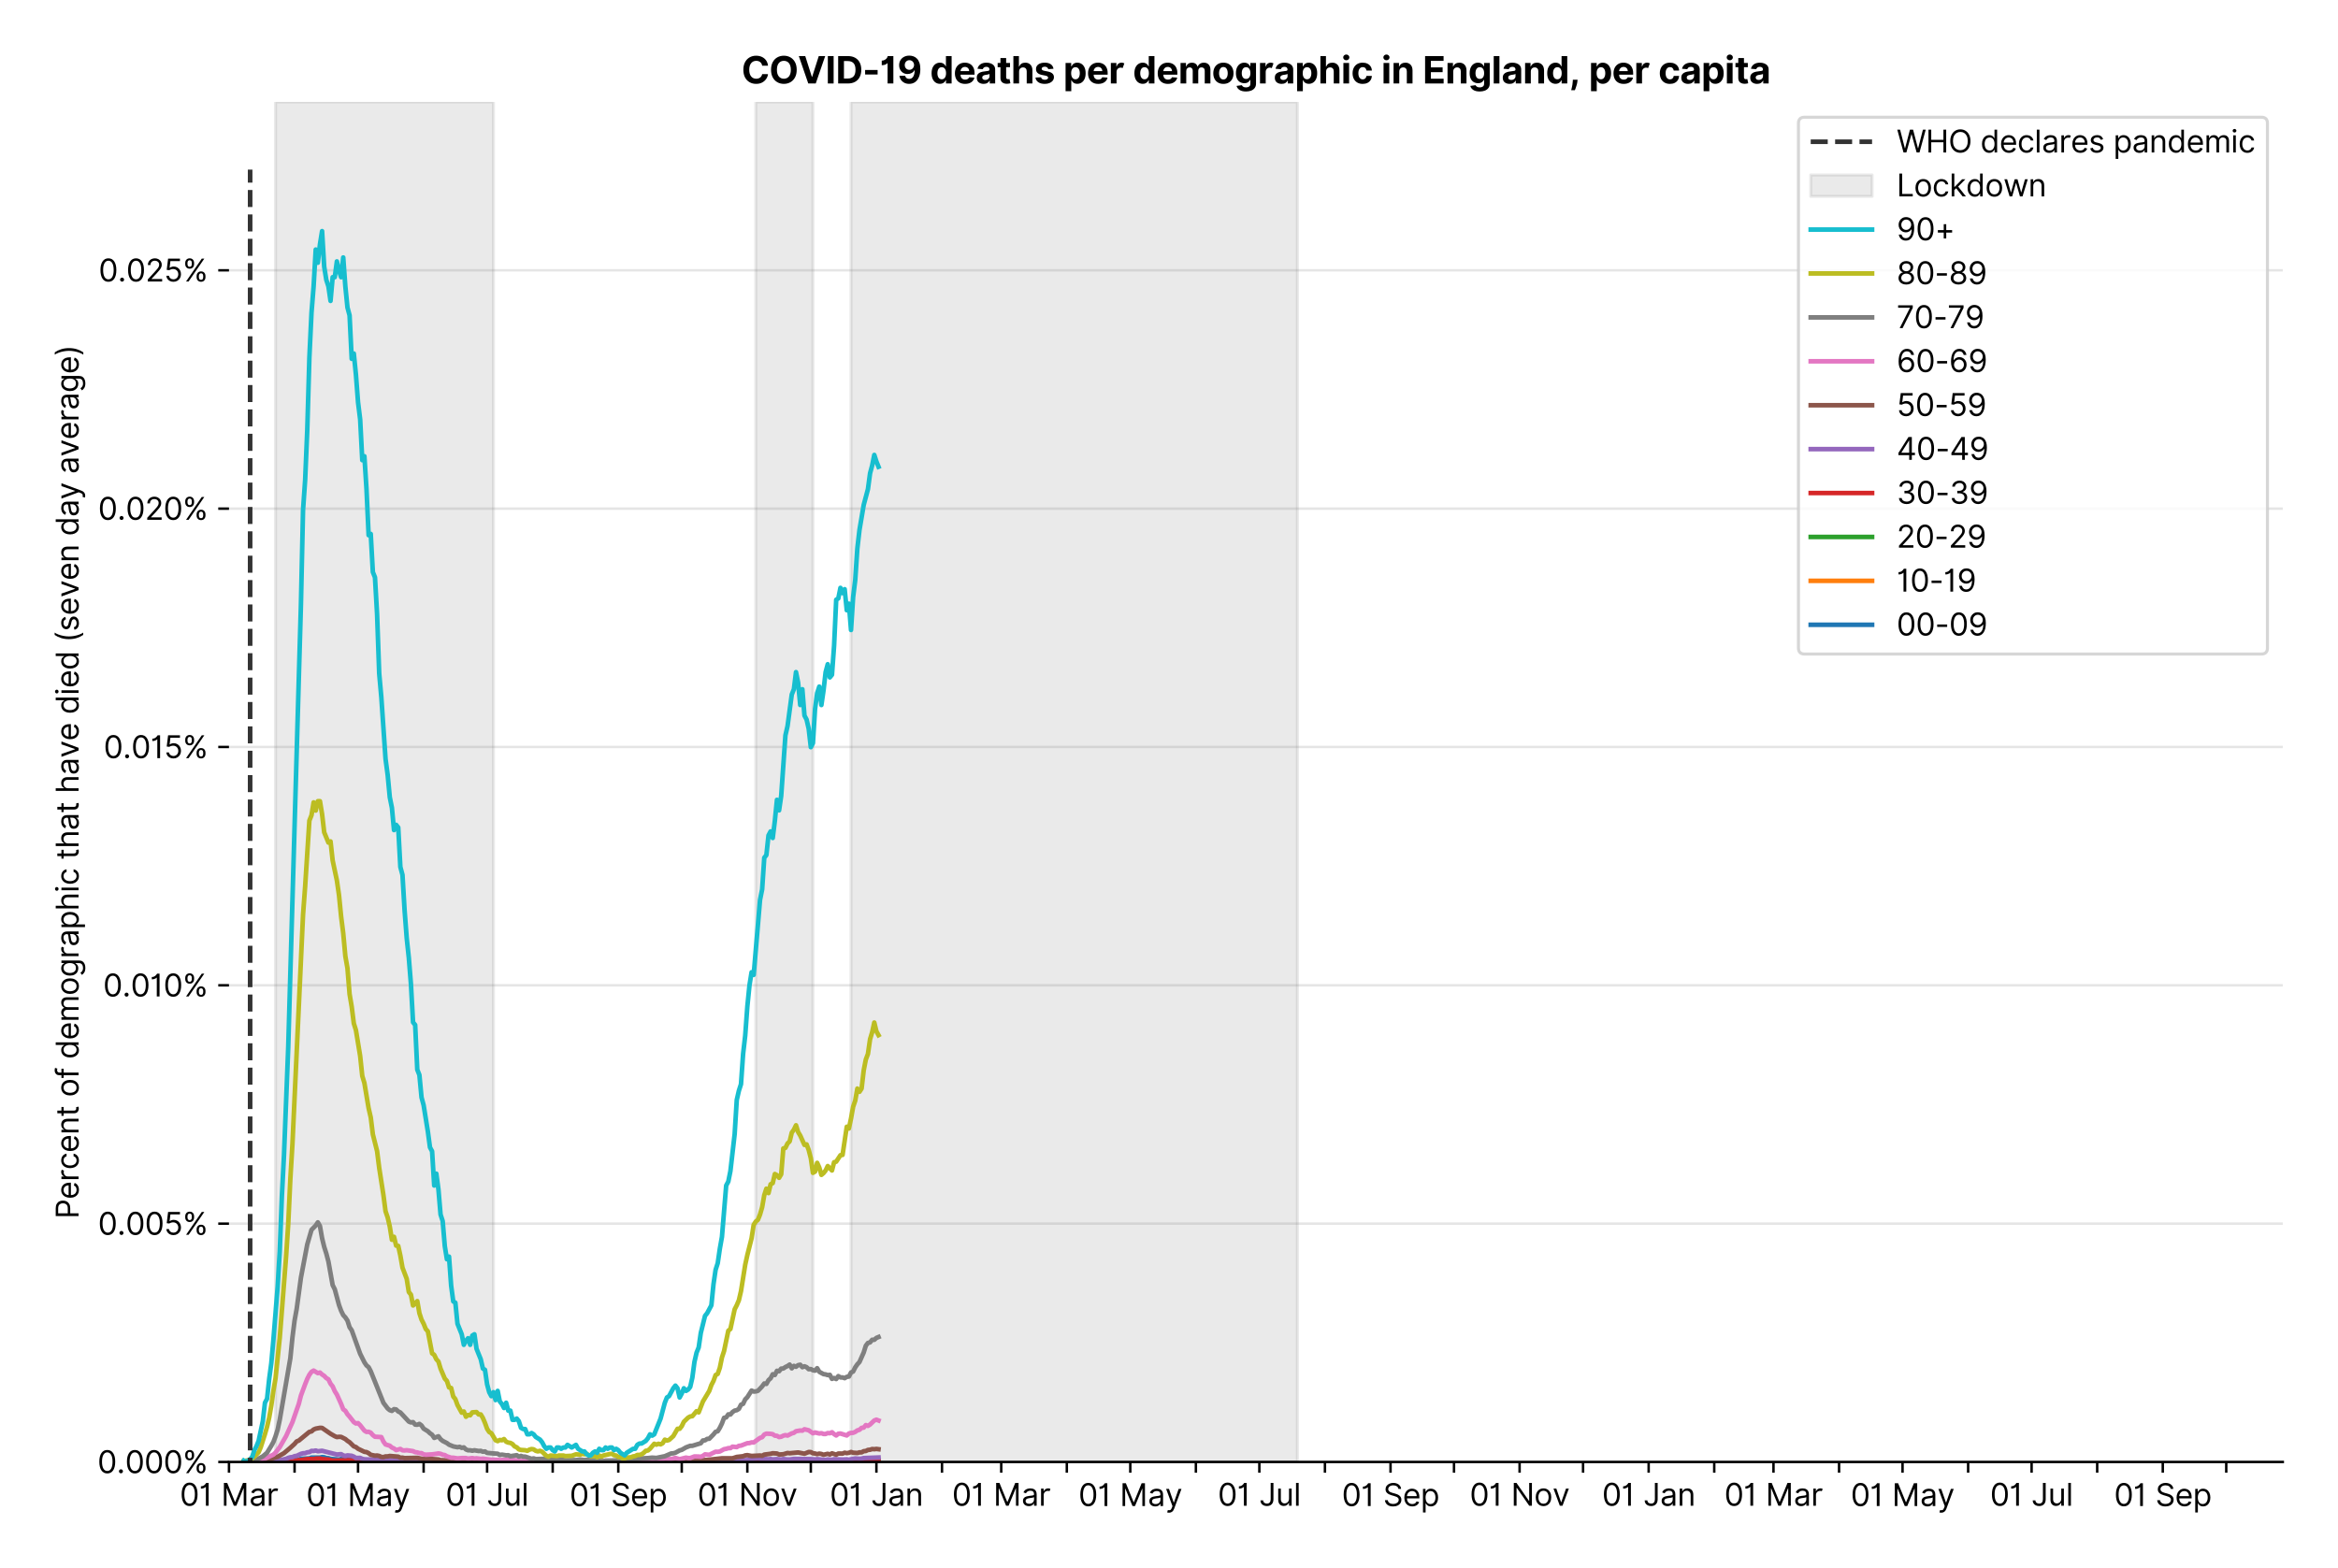 <?xml version="1.0" encoding="utf-8" standalone="no"?>
<!DOCTYPE svg PUBLIC "-//W3C//DTD SVG 1.1//EN"
  "http://www.w3.org/Graphics/SVG/1.1/DTD/svg11.dtd">
<svg xmlns:xlink="http://www.w3.org/1999/xlink" viewBox="0 0 762.255 511.234" xmlns="http://www.w3.org/2000/svg" version="1.1">
 <defs>
  <style type="text/css">*{stroke-linejoin: round; stroke-linecap: butt}</style>
 </defs>
 <g id="figure_1">
  <g id="patch_1">
   <path d="M 0 511.234 
L 762.255 511.234 
L 762.255 0 
L 0 0 
z
" style="fill: #ffffff"/>
  </g>
  <g id="axes_1">
   <g id="patch_2">
    <path d="M 74.655 476.745 
L 744.255 476.745 
L 744.255 33.225 
L 74.655 33.225 
z
" style="fill: #ffffff"/>
   </g>
   <g id="matplotlib.axis_1">
    <g id="xtick_1">
     <g id="line2d_1">
      <defs>
       <path id="m44b9f77e30" d="M 0 0 
L 0 3.5 
" style="stroke: #000000; stroke-width: 0.8"/>
      </defs>
      <g>
       <use xlink:href="#m44b9f77e30" x="74.655" y="476.745" style="stroke: #000000; stroke-width: 0.8"/>
      </g>
     </g>
     <g id="text_1">
      <!-- 01 Mar -->
      <g transform="translate(58.618 491.018) scale(0.1 -0.1)">
       <defs>
        <path id="Inter-Regular-30" d="M 2000 -64 
Q 1230 -64 806 561 
Q 382 1186 382 2327 
Q 382 3459 809 4088 
Q 1236 4718 2000 4718 
Q 2764 4718 3191 4088 
Q 3618 3459 3618 2327 
Q 3618 1186 3194 561 
Q 2771 -64 2000 -64 
z
M 2000 436 
Q 2509 436 2791 927 
Q 3073 1418 3073 2327 
Q 3073 3234 2789 3730 
Q 2505 4227 2000 4227 
Q 1496 4227 1211 3730 
Q 927 3234 927 2327 
Q 927 1418 1210 927 
Q 1493 436 2000 436 
z
" transform="scale(0.016)"/>
        <path id="Inter-Regular-31" d="M 1973 4655 
L 1973 0 
L 1409 0 
L 1409 3836 
L 1373 3836 
Q 1341 3773 1209 3692 
Q 1077 3611 868 3551 
Q 659 3491 391 3491 
L 391 3964 
Q 661 3964 859 4061 
Q 1057 4159 1190 4291 
Q 1323 4423 1392 4529 
Q 1461 4636 1473 4655 
L 1973 4655 
z
" transform="scale(0.016)"/>
        <path id="Inter-Regular-20" transform="scale(0.016)"/>
        <path id="Inter-Regular-4d" d="M 564 4655 
L 1236 4655 
L 2818 791 
L 2873 791 
L 4455 4655 
L 5127 4655 
L 5127 0 
L 4600 0 
L 4600 3536 
L 4555 3536 
L 3100 0 
L 2591 0 
L 1136 3536 
L 1091 3536 
L 1091 0 
L 564 0 
L 564 4655 
z
" transform="scale(0.016)"/>
        <path id="Inter-Regular-61" d="M 1518 -82 
Q 1186 -82 916 44 
Q 646 170 486 410 
Q 327 650 327 991 
Q 327 1291 445 1478 
Q 564 1666 761 1773 
Q 959 1880 1199 1933 
Q 1439 1986 1682 2018 
Q 2000 2059 2199 2080 
Q 2398 2102 2490 2154 
Q 2582 2207 2582 2336 
L 2582 2355 
Q 2582 2691 2399 2877 
Q 2216 3064 1846 3064 
Q 1461 3064 1243 2895 
Q 1025 2727 936 2536 
L 427 2718 
Q 564 3036 792 3214 
Q 1021 3393 1292 3464 
Q 1564 3536 1827 3536 
Q 1996 3536 2215 3496 
Q 2434 3457 2640 3334 
Q 2846 3211 2982 2963 
Q 3118 2716 3118 2300 
L 3118 0 
L 2582 0 
L 2582 473 
L 2555 473 
Q 2500 359 2373 229 
Q 2246 100 2034 9 
Q 1823 -82 1518 -82 
z
M 1600 400 
Q 1918 400 2137 525 
Q 2357 650 2469 847 
Q 2582 1045 2582 1264 
L 2582 1755 
Q 2548 1714 2433 1681 
Q 2318 1648 2169 1624 
Q 2021 1600 1881 1583 
Q 1741 1566 1655 1555 
Q 1446 1527 1265 1467 
Q 1084 1407 974 1287 
Q 864 1168 864 964 
Q 864 684 1072 542 
Q 1280 400 1600 400 
z
" transform="scale(0.016)"/>
        <path id="Inter-Regular-72" d="M 491 0 
L 491 3491 
L 1009 3491 
L 1009 2964 
L 1046 2964 
Q 1139 3223 1389 3384 
Q 1639 3545 1955 3545 
Q 2100 3545 2209 3511 
Q 2318 3477 2400 3418 
L 2218 2964 
Q 2161 2993 2085 3010 
Q 2009 3027 1909 3027 
Q 1527 3027 1277 2794 
Q 1027 2561 1027 2209 
L 1027 0 
L 491 0 
z
" transform="scale(0.016)"/>
       </defs>
       <use xlink:href="#Inter-Regular-30"/>
       <use xlink:href="#Inter-Regular-31" x="62.5"/>
       <use xlink:href="#Inter-Regular-20" x="106.676"/>
       <use xlink:href="#Inter-Regular-4d" x="134.801"/>
       <use xlink:href="#Inter-Regular-61" x="225.994"/>
       <use xlink:href="#Inter-Regular-72" x="282.386"/>
      </g>
     </g>
    </g>
    <g id="xtick_2">
     <g id="line2d_2">
      <g>
       <use xlink:href="#m44b9f77e30" x="96.038" y="476.745" style="stroke: #000000; stroke-width: 0.8"/>
      </g>
     </g>
    </g>
    <g id="xtick_3">
     <g id="line2d_3">
      <g>
       <use xlink:href="#m44b9f77e30" x="116.732" y="476.745" style="stroke: #000000; stroke-width: 0.8"/>
      </g>
     </g>
     <g id="text_2">
      <!-- 01 May -->
      <g transform="translate(99.829 491.117) scale(0.1 -0.1)">
       <defs>
        <path id="Inter-Regular-79" d="M 818 -1355 
Q 682 -1355 575 -1333 
Q 468 -1311 427 -1291 
L 564 -818 
Q 857 -893 1053 -814 
Q 1250 -736 1391 -345 
L 1509 -18 
L 218 3491 
L 800 3491 
L 1764 709 
L 1800 709 
L 2764 3491 
L 3346 3491 
L 1846 -564 
Q 1550 -1355 818 -1355 
z
" transform="scale(0.016)"/>
       </defs>
       <use xlink:href="#Inter-Regular-30"/>
       <use xlink:href="#Inter-Regular-31" x="62.5"/>
       <use xlink:href="#Inter-Regular-20" x="106.676"/>
       <use xlink:href="#Inter-Regular-4d" x="134.801"/>
       <use xlink:href="#Inter-Regular-61" x="225.994"/>
       <use xlink:href="#Inter-Regular-79" x="282.386"/>
      </g>
     </g>
    </g>
    <g id="xtick_4">
     <g id="line2d_4">
      <g>
       <use xlink:href="#m44b9f77e30" x="138.116" y="476.745" style="stroke: #000000; stroke-width: 0.8"/>
      </g>
     </g>
    </g>
    <g id="xtick_5">
     <g id="line2d_5">
      <g>
       <use xlink:href="#m44b9f77e30" x="158.81" y="476.745" style="stroke: #000000; stroke-width: 0.8"/>
      </g>
     </g>
     <g id="text_3">
      <!-- 01 Jul -->
      <g transform="translate(145.266 491.018) scale(0.1 -0.1)">
       <defs>
        <path id="Inter-Regular-4a" d="M 2346 4655 
L 2909 4655 
L 2909 1327 
Q 2909 657 2549 296 
Q 2189 -64 1582 -64 
Q 1200 -64 902 76 
Q 605 216 434 475 
Q 264 734 264 1091 
L 818 1091 
Q 818 795 1034 615 
Q 1250 436 1582 436 
Q 1948 436 2147 664 
Q 2346 893 2346 1327 
L 2346 4655 
z
" transform="scale(0.016)"/>
        <path id="Inter-Regular-75" d="M 2691 1427 
L 2691 3491 
L 3227 3491 
L 3227 0 
L 2691 0 
L 2691 591 
L 2655 591 
Q 2532 325 2273 140 
Q 2014 -45 1618 -45 
Q 1127 -45 809 280 
Q 491 605 491 1273 
L 491 3491 
L 1027 3491 
L 1027 1309 
Q 1027 927 1242 700 
Q 1457 473 1791 473 
Q 1991 473 2199 575 
Q 2407 677 2549 888 
Q 2691 1100 2691 1427 
z
" transform="scale(0.016)"/>
        <path id="Inter-Regular-6c" d="M 1027 4655 
L 1027 0 
L 491 0 
L 491 4655 
L 1027 4655 
z
" transform="scale(0.016)"/>
       </defs>
       <use xlink:href="#Inter-Regular-30"/>
       <use xlink:href="#Inter-Regular-31" x="62.5"/>
       <use xlink:href="#Inter-Regular-20" x="106.676"/>
       <use xlink:href="#Inter-Regular-4a" x="134.801"/>
       <use xlink:href="#Inter-Regular-75" x="189.063"/>
       <use xlink:href="#Inter-Regular-6c" x="247.159"/>
      </g>
     </g>
    </g>
    <g id="xtick_6">
     <g id="line2d_6">
      <g>
       <use xlink:href="#m44b9f77e30" x="180.193" y="476.745" style="stroke: #000000; stroke-width: 0.8"/>
      </g>
     </g>
    </g>
    <g id="xtick_7">
     <g id="line2d_7">
      <g>
       <use xlink:href="#m44b9f77e30" x="201.577" y="476.745" style="stroke: #000000; stroke-width: 0.8"/>
      </g>
     </g>
     <g id="text_4">
      <!-- 01 Sep -->
      <g transform="translate(185.69 491.117) scale(0.1 -0.1)">
       <defs>
        <path id="Inter-Regular-53" d="M 3109 3491 
Q 3068 3836 2777 4027 
Q 2486 4218 2064 4218 
Q 1600 4218 1318 3999 
Q 1036 3780 1036 3445 
Q 1036 3195 1189 3042 
Q 1343 2889 1553 2803 
Q 1764 2718 1936 2673 
L 2409 2545 
Q 2591 2498 2815 2414 
Q 3039 2330 3244 2185 
Q 3450 2041 3584 1816 
Q 3718 1591 3718 1264 
Q 3718 886 3521 581 
Q 3325 277 2949 97 
Q 2573 -82 2036 -82 
Q 1286 -82 845 272 
Q 405 627 364 1200 
L 946 1200 
Q 968 936 1124 764 
Q 1280 593 1519 510 
Q 1759 427 2036 427 
Q 2359 427 2616 533 
Q 2873 639 3023 828 
Q 3173 1018 3173 1273 
Q 3173 1505 3043 1650 
Q 2914 1795 2702 1886 
Q 2491 1977 2246 2045 
L 1673 2209 
Q 1127 2366 809 2657 
Q 491 2948 491 3418 
Q 491 3809 703 4101 
Q 916 4393 1276 4555 
Q 1636 4718 2082 4718 
Q 2532 4718 2882 4558 
Q 3232 4398 3437 4120 
Q 3643 3843 3655 3491 
L 3109 3491 
z
" transform="scale(0.016)"/>
        <path id="Inter-Regular-65" d="M 1955 -73 
Q 1450 -73 1085 151 
Q 721 375 524 778 
Q 327 1182 327 1718 
Q 327 2255 524 2665 
Q 721 3075 1074 3305 
Q 1427 3536 1900 3536 
Q 2173 3536 2439 3445 
Q 2705 3355 2923 3151 
Q 3141 2948 3270 2614 
Q 3400 2280 3400 1791 
L 3400 1564 
L 866 1564 
Q 884 1005 1183 707 
Q 1482 409 1955 409 
Q 2271 409 2498 545 
Q 2725 682 2827 955 
L 3346 809 
Q 3223 414 2854 170 
Q 2486 -73 1955 -73 
z
M 866 2027 
L 2855 2027 
Q 2855 2470 2595 2762 
Q 2336 3055 1900 3055 
Q 1593 3055 1368 2911 
Q 1143 2768 1013 2533 
Q 884 2298 866 2027 
z
" transform="scale(0.016)"/>
        <path id="Inter-Regular-70" d="M 491 -1309 
L 491 3491 
L 1009 3491 
L 1009 2936 
L 1073 2936 
Q 1132 3027 1237 3169 
Q 1343 3311 1542 3423 
Q 1741 3536 2082 3536 
Q 2523 3536 2859 3315 
Q 3196 3095 3384 2690 
Q 3573 2286 3573 1736 
Q 3573 1182 3384 776 
Q 3196 370 2861 148 
Q 2527 -73 2091 -73 
Q 1755 -73 1552 39 
Q 1350 152 1241 296 
Q 1132 441 1073 536 
L 1027 536 
L 1027 -1309 
L 491 -1309 
z
M 1018 1745 
Q 1018 1152 1276 780 
Q 1534 409 2018 409 
Q 2355 409 2581 587 
Q 2807 766 2921 1069 
Q 3036 1373 3036 1745 
Q 3036 2114 2923 2410 
Q 2811 2707 2585 2881 
Q 2359 3055 2018 3055 
Q 1527 3055 1272 2693 
Q 1018 2332 1018 1745 
z
" transform="scale(0.016)"/>
       </defs>
       <use xlink:href="#Inter-Regular-30"/>
       <use xlink:href="#Inter-Regular-31" x="62.5"/>
       <use xlink:href="#Inter-Regular-20" x="106.676"/>
       <use xlink:href="#Inter-Regular-53" x="134.801"/>
       <use xlink:href="#Inter-Regular-65" x="198.58"/>
       <use xlink:href="#Inter-Regular-70" x="256.818"/>
      </g>
     </g>
    </g>
    <g id="xtick_8">
     <g id="line2d_8">
      <g>
       <use xlink:href="#m44b9f77e30" x="222.271" y="476.745" style="stroke: #000000; stroke-width: 0.8"/>
      </g>
     </g>
    </g>
    <g id="xtick_9">
     <g id="line2d_9">
      <g>
       <use xlink:href="#m44b9f77e30" x="243.655" y="476.745" style="stroke: #000000; stroke-width: 0.8"/>
      </g>
     </g>
     <g id="text_5">
      <!-- 01 Nov -->
      <g transform="translate(227.384 491.018) scale(0.1 -0.1)">
       <defs>
        <path id="Inter-Regular-4e" d="M 4255 4655 
L 4255 0 
L 3709 0 
L 1173 3655 
L 1127 3655 
L 1127 0 
L 564 0 
L 564 4655 
L 1109 4655 
L 3655 991 
L 3700 991 
L 3700 4655 
L 4255 4655 
z
" transform="scale(0.016)"/>
        <path id="Inter-Regular-6f" d="M 1909 -73 
Q 1436 -73 1080 152 
Q 725 377 526 781 
Q 327 1186 327 1727 
Q 327 2273 526 2679 
Q 725 3086 1080 3311 
Q 1436 3536 1909 3536 
Q 2382 3536 2737 3311 
Q 3093 3086 3292 2679 
Q 3491 2273 3491 1727 
Q 3491 1186 3292 781 
Q 3093 377 2737 152 
Q 2382 -73 1909 -73 
z
M 1909 409 
Q 2268 409 2500 593 
Q 2732 777 2843 1077 
Q 2955 1377 2955 1727 
Q 2955 2077 2843 2379 
Q 2732 2682 2500 2868 
Q 2268 3055 1909 3055 
Q 1550 3055 1318 2868 
Q 1086 2682 975 2379 
Q 864 2077 864 1727 
Q 864 1377 975 1077 
Q 1086 777 1318 593 
Q 1550 409 1909 409 
z
" transform="scale(0.016)"/>
        <path id="Inter-Regular-76" d="M 3346 3491 
L 2055 0 
L 1509 0 
L 218 3491 
L 800 3491 
L 1764 709 
L 1800 709 
L 2764 3491 
L 3346 3491 
z
" transform="scale(0.016)"/>
       </defs>
       <use xlink:href="#Inter-Regular-30"/>
       <use xlink:href="#Inter-Regular-31" x="62.5"/>
       <use xlink:href="#Inter-Regular-20" x="106.676"/>
       <use xlink:href="#Inter-Regular-4e" x="134.801"/>
       <use xlink:href="#Inter-Regular-6f" x="210.085"/>
       <use xlink:href="#Inter-Regular-76" x="269.744"/>
      </g>
     </g>
    </g>
    <g id="xtick_10">
     <g id="line2d_10">
      <g>
       <use xlink:href="#m44b9f77e30" x="264.349" y="476.745" style="stroke: #000000; stroke-width: 0.8"/>
      </g>
     </g>
    </g>
    <g id="xtick_11">
     <g id="line2d_11">
      <g>
       <use xlink:href="#m44b9f77e30" x="285.732" y="476.745" style="stroke: #000000; stroke-width: 0.8"/>
      </g>
     </g>
     <g id="text_6">
      <!-- 01 Jan -->
      <g transform="translate(270.533 491.018) scale(0.1 -0.1)">
       <defs>
        <path id="Inter-Regular-6e" d="M 1027 2100 
L 1027 0 
L 491 0 
L 491 3491 
L 1009 3491 
L 1009 2945 
L 1055 2945 
Q 1177 3211 1427 3373 
Q 1677 3536 2073 3536 
Q 2602 3536 2928 3211 
Q 3255 2886 3255 2218 
L 3255 0 
L 2718 0 
L 2718 2182 
Q 2718 2593 2504 2824 
Q 2291 3055 1918 3055 
Q 1534 3055 1280 2806 
Q 1027 2557 1027 2100 
z
" transform="scale(0.016)"/>
       </defs>
       <use xlink:href="#Inter-Regular-30"/>
       <use xlink:href="#Inter-Regular-31" x="62.5"/>
       <use xlink:href="#Inter-Regular-20" x="106.676"/>
       <use xlink:href="#Inter-Regular-4a" x="134.801"/>
       <use xlink:href="#Inter-Regular-61" x="189.063"/>
       <use xlink:href="#Inter-Regular-6e" x="245.455"/>
      </g>
     </g>
    </g>
    <g id="xtick_12">
     <g id="line2d_12">
      <g>
       <use xlink:href="#m44b9f77e30" x="307.116" y="476.745" style="stroke: #000000; stroke-width: 0.8"/>
      </g>
     </g>
    </g>
    <g id="xtick_13">
     <g id="line2d_13">
      <g>
       <use xlink:href="#m44b9f77e30" x="326.43" y="476.745" style="stroke: #000000; stroke-width: 0.8"/>
      </g>
     </g>
     <g id="text_7">
      <!-- 01 Mar -->
      <g transform="translate(310.393 491.018) scale(0.1 -0.1)">
       <use xlink:href="#Inter-Regular-30"/>
       <use xlink:href="#Inter-Regular-31" x="62.5"/>
       <use xlink:href="#Inter-Regular-20" x="106.676"/>
       <use xlink:href="#Inter-Regular-4d" x="134.801"/>
       <use xlink:href="#Inter-Regular-61" x="225.994"/>
       <use xlink:href="#Inter-Regular-72" x="282.386"/>
      </g>
     </g>
    </g>
    <g id="xtick_14">
     <g id="line2d_14">
      <g>
       <use xlink:href="#m44b9f77e30" x="347.814" y="476.745" style="stroke: #000000; stroke-width: 0.8"/>
      </g>
     </g>
    </g>
    <g id="xtick_15">
     <g id="line2d_15">
      <g>
       <use xlink:href="#m44b9f77e30" x="368.508" y="476.745" style="stroke: #000000; stroke-width: 0.8"/>
      </g>
     </g>
     <g id="text_8">
      <!-- 01 May -->
      <g transform="translate(351.605 491.117) scale(0.1 -0.1)">
       <use xlink:href="#Inter-Regular-30"/>
       <use xlink:href="#Inter-Regular-31" x="62.5"/>
       <use xlink:href="#Inter-Regular-20" x="106.676"/>
       <use xlink:href="#Inter-Regular-4d" x="134.801"/>
       <use xlink:href="#Inter-Regular-61" x="225.994"/>
       <use xlink:href="#Inter-Regular-79" x="282.386"/>
      </g>
     </g>
    </g>
    <g id="xtick_16">
     <g id="line2d_16">
      <g>
       <use xlink:href="#m44b9f77e30" x="389.891" y="476.745" style="stroke: #000000; stroke-width: 0.8"/>
      </g>
     </g>
    </g>
    <g id="xtick_17">
     <g id="line2d_17">
      <g>
       <use xlink:href="#m44b9f77e30" x="410.585" y="476.745" style="stroke: #000000; stroke-width: 0.8"/>
      </g>
     </g>
     <g id="text_9">
      <!-- 01 Jul -->
      <g transform="translate(397.042 491.018) scale(0.1 -0.1)">
       <use xlink:href="#Inter-Regular-30"/>
       <use xlink:href="#Inter-Regular-31" x="62.5"/>
       <use xlink:href="#Inter-Regular-20" x="106.676"/>
       <use xlink:href="#Inter-Regular-4a" x="134.801"/>
       <use xlink:href="#Inter-Regular-75" x="189.063"/>
       <use xlink:href="#Inter-Regular-6c" x="247.159"/>
      </g>
     </g>
    </g>
    <g id="xtick_18">
     <g id="line2d_18">
      <g>
       <use xlink:href="#m44b9f77e30" x="431.969" y="476.745" style="stroke: #000000; stroke-width: 0.8"/>
      </g>
     </g>
    </g>
    <g id="xtick_19">
     <g id="line2d_19">
      <g>
       <use xlink:href="#m44b9f77e30" x="453.353" y="476.745" style="stroke: #000000; stroke-width: 0.8"/>
      </g>
     </g>
     <g id="text_10">
      <!-- 01 Sep -->
      <g transform="translate(437.465 491.117) scale(0.1 -0.1)">
       <use xlink:href="#Inter-Regular-30"/>
       <use xlink:href="#Inter-Regular-31" x="62.5"/>
       <use xlink:href="#Inter-Regular-20" x="106.676"/>
       <use xlink:href="#Inter-Regular-53" x="134.801"/>
       <use xlink:href="#Inter-Regular-65" x="198.58"/>
       <use xlink:href="#Inter-Regular-70" x="256.818"/>
      </g>
     </g>
    </g>
    <g id="xtick_20">
     <g id="line2d_20">
      <g>
       <use xlink:href="#m44b9f77e30" x="474.047" y="476.745" style="stroke: #000000; stroke-width: 0.8"/>
      </g>
     </g>
    </g>
    <g id="xtick_21">
     <g id="line2d_21">
      <g>
       <use xlink:href="#m44b9f77e30" x="495.43" y="476.745" style="stroke: #000000; stroke-width: 0.8"/>
      </g>
     </g>
     <g id="text_11">
      <!-- 01 Nov -->
      <g transform="translate(479.159 491.018) scale(0.1 -0.1)">
       <use xlink:href="#Inter-Regular-30"/>
       <use xlink:href="#Inter-Regular-31" x="62.5"/>
       <use xlink:href="#Inter-Regular-20" x="106.676"/>
       <use xlink:href="#Inter-Regular-4e" x="134.801"/>
       <use xlink:href="#Inter-Regular-6f" x="210.085"/>
       <use xlink:href="#Inter-Regular-76" x="269.744"/>
      </g>
     </g>
    </g>
    <g id="xtick_22">
     <g id="line2d_22">
      <g>
       <use xlink:href="#m44b9f77e30" x="516.124" y="476.745" style="stroke: #000000; stroke-width: 0.8"/>
      </g>
     </g>
    </g>
    <g id="xtick_23">
     <g id="line2d_23">
      <g>
       <use xlink:href="#m44b9f77e30" x="537.508" y="476.745" style="stroke: #000000; stroke-width: 0.8"/>
      </g>
     </g>
     <g id="text_12">
      <!-- 01 Jan -->
      <g transform="translate(522.309 491.018) scale(0.1 -0.1)">
       <use xlink:href="#Inter-Regular-30"/>
       <use xlink:href="#Inter-Regular-31" x="62.5"/>
       <use xlink:href="#Inter-Regular-20" x="106.676"/>
       <use xlink:href="#Inter-Regular-4a" x="134.801"/>
       <use xlink:href="#Inter-Regular-61" x="189.063"/>
       <use xlink:href="#Inter-Regular-6e" x="245.455"/>
      </g>
     </g>
    </g>
    <g id="xtick_24">
     <g id="line2d_24">
      <g>
       <use xlink:href="#m44b9f77e30" x="558.891" y="476.745" style="stroke: #000000; stroke-width: 0.8"/>
      </g>
     </g>
    </g>
    <g id="xtick_25">
     <g id="line2d_25">
      <g>
       <use xlink:href="#m44b9f77e30" x="578.206" y="476.745" style="stroke: #000000; stroke-width: 0.8"/>
      </g>
     </g>
     <g id="text_13">
      <!-- 01 Mar -->
      <g transform="translate(562.169 491.018) scale(0.1 -0.1)">
       <use xlink:href="#Inter-Regular-30"/>
       <use xlink:href="#Inter-Regular-31" x="62.5"/>
       <use xlink:href="#Inter-Regular-20" x="106.676"/>
       <use xlink:href="#Inter-Regular-4d" x="134.801"/>
       <use xlink:href="#Inter-Regular-61" x="225.994"/>
       <use xlink:href="#Inter-Regular-72" x="282.386"/>
      </g>
     </g>
    </g>
    <g id="xtick_26">
     <g id="line2d_26">
      <g>
       <use xlink:href="#m44b9f77e30" x="599.589" y="476.745" style="stroke: #000000; stroke-width: 0.8"/>
      </g>
     </g>
    </g>
    <g id="xtick_27">
     <g id="line2d_27">
      <g>
       <use xlink:href="#m44b9f77e30" x="620.283" y="476.745" style="stroke: #000000; stroke-width: 0.8"/>
      </g>
     </g>
     <g id="text_14">
      <!-- 01 May -->
      <g transform="translate(603.38 491.117) scale(0.1 -0.1)">
       <use xlink:href="#Inter-Regular-30"/>
       <use xlink:href="#Inter-Regular-31" x="62.5"/>
       <use xlink:href="#Inter-Regular-20" x="106.676"/>
       <use xlink:href="#Inter-Regular-4d" x="134.801"/>
       <use xlink:href="#Inter-Regular-61" x="225.994"/>
       <use xlink:href="#Inter-Regular-79" x="282.386"/>
      </g>
     </g>
    </g>
    <g id="xtick_28">
     <g id="line2d_28">
      <g>
       <use xlink:href="#m44b9f77e30" x="641.667" y="476.745" style="stroke: #000000; stroke-width: 0.8"/>
      </g>
     </g>
    </g>
    <g id="xtick_29">
     <g id="line2d_29">
      <g>
       <use xlink:href="#m44b9f77e30" x="662.361" y="476.745" style="stroke: #000000; stroke-width: 0.8"/>
      </g>
     </g>
     <g id="text_15">
      <!-- 01 Jul -->
      <g transform="translate(648.817 491.018) scale(0.1 -0.1)">
       <use xlink:href="#Inter-Regular-30"/>
       <use xlink:href="#Inter-Regular-31" x="62.5"/>
       <use xlink:href="#Inter-Regular-20" x="106.676"/>
       <use xlink:href="#Inter-Regular-4a" x="134.801"/>
       <use xlink:href="#Inter-Regular-75" x="189.063"/>
       <use xlink:href="#Inter-Regular-6c" x="247.159"/>
      </g>
     </g>
    </g>
    <g id="xtick_30">
     <g id="line2d_30">
      <g>
       <use xlink:href="#m44b9f77e30" x="683.744" y="476.745" style="stroke: #000000; stroke-width: 0.8"/>
      </g>
     </g>
    </g>
    <g id="xtick_31">
     <g id="line2d_31">
      <g>
       <use xlink:href="#m44b9f77e30" x="705.128" y="476.745" style="stroke: #000000; stroke-width: 0.8"/>
      </g>
     </g>
     <g id="text_16">
      <!-- 01 Sep -->
      <g transform="translate(689.241 491.117) scale(0.1 -0.1)">
       <use xlink:href="#Inter-Regular-30"/>
       <use xlink:href="#Inter-Regular-31" x="62.5"/>
       <use xlink:href="#Inter-Regular-20" x="106.676"/>
       <use xlink:href="#Inter-Regular-53" x="134.801"/>
       <use xlink:href="#Inter-Regular-65" x="198.58"/>
       <use xlink:href="#Inter-Regular-70" x="256.818"/>
      </g>
     </g>
    </g>
    <g id="xtick_32">
     <g id="line2d_32">
      <g>
       <use xlink:href="#m44b9f77e30" x="725.822" y="476.745" style="stroke: #000000; stroke-width: 0.8"/>
      </g>
     </g>
    </g>
   </g>
   <g id="matplotlib.axis_2">
    <g id="ytick_1">
     <g id="line2d_33">
      <path d="M 74.655 476.745 
L 744.255 476.745 
" clip-path="url(#peecabea2db)" style="fill: none; stroke: #e5e5e5; stroke-width: 0.8; stroke-linecap: square"/>
     </g>
     <g id="line2d_34">
      <defs>
       <path id="m8551ee400e" d="M 0 0 
L -3.5 0 
" style="stroke: #000000; stroke-width: 0.8"/>
      </defs>
      <g>
       <use xlink:href="#m8551ee400e" x="74.655" y="476.745" style="stroke: #000000; stroke-width: 0.8"/>
      </g>
     </g>
     <g id="text_17">
      <!-- 0.000% -->
      <g transform="translate(31.773 480.382) scale(0.1 -0.1)">
       <defs>
        <path id="Inter-Regular-2e" d="M 882 -36 
Q 714 -36 593 84 
Q 473 205 473 373 
Q 473 541 593 661 
Q 714 782 882 782 
Q 1050 782 1170 661 
Q 1291 541 1291 373 
Q 1291 205 1170 84 
Q 1050 -36 882 -36 
z
" transform="scale(0.016)"/>
        <path id="Inter-Regular-25" d="M 2855 873 
L 2855 1118 
Q 2855 1373 2960 1585 
Q 3066 1798 3269 1926 
Q 3473 2055 3764 2055 
Q 4059 2055 4259 1926 
Q 4459 1798 4561 1585 
Q 4664 1373 4664 1118 
L 4664 873 
Q 4664 618 4560 405 
Q 4457 193 4256 64 
Q 4055 -64 3764 -64 
Q 3468 -64 3266 64 
Q 3064 193 2959 405 
Q 2855 618 2855 873 
z
M 536 3536 
L 536 3782 
Q 536 4036 642 4248 
Q 748 4461 951 4589 
Q 1155 4718 1446 4718 
Q 1741 4718 1941 4589 
Q 2141 4461 2243 4248 
Q 2346 4036 2346 3782 
L 2346 3536 
Q 2346 3282 2242 3069 
Q 2139 2857 1937 2728 
Q 1736 2600 1446 2600 
Q 1150 2600 948 2728 
Q 746 2857 641 3069 
Q 536 3282 536 3536 
z
M 709 0 
L 3909 4655 
L 4427 4655 
L 1227 0 
L 709 0 
z
M 3318 1118 
L 3318 873 
Q 3318 661 3418 494 
Q 3518 327 3764 327 
Q 4002 327 4101 494 
Q 4200 661 4200 873 
L 4200 1118 
Q 4200 1330 4104 1497 
Q 4009 1664 3764 1664 
Q 3525 1664 3421 1497 
Q 3318 1330 3318 1118 
z
M 1000 3782 
L 1000 3536 
Q 1000 3325 1100 3158 
Q 1200 2991 1446 2991 
Q 1684 2991 1783 3158 
Q 1882 3325 1882 3536 
L 1882 3782 
Q 1882 3993 1786 4160 
Q 1691 4327 1446 4327 
Q 1207 4327 1103 4160 
Q 1000 3993 1000 3782 
z
" transform="scale(0.016)"/>
       </defs>
       <use xlink:href="#Inter-Regular-30"/>
       <use xlink:href="#Inter-Regular-2e" x="62.5"/>
       <use xlink:href="#Inter-Regular-30" x="90.057"/>
       <use xlink:href="#Inter-Regular-30" x="152.557"/>
       <use xlink:href="#Inter-Regular-30" x="215.057"/>
       <use xlink:href="#Inter-Regular-25" x="277.557"/>
      </g>
     </g>
    </g>
    <g id="ytick_2">
     <g id="line2d_35">
      <path d="M 74.655 399.026 
L 744.255 399.026 
" clip-path="url(#peecabea2db)" style="fill: none; stroke: #e5e5e5; stroke-width: 0.8; stroke-linecap: square"/>
     </g>
     <g id="line2d_36">
      <g>
       <use xlink:href="#m8551ee400e" x="74.655" y="399.026" style="stroke: #000000; stroke-width: 0.8"/>
      </g>
     </g>
     <g id="text_18">
      <!-- 0.005% -->
      <g transform="translate(31.944 402.663) scale(0.1 -0.1)">
       <defs>
        <path id="Inter-Regular-35" d="M 1936 -64 
Q 1536 -64 1216 95 
Q 896 255 702 532 
Q 509 809 491 1164 
L 1036 1164 
Q 1068 848 1324 642 
Q 1580 436 1936 436 
Q 2223 436 2447 570 
Q 2671 705 2799 940 
Q 2927 1175 2927 1473 
Q 2927 1777 2794 2017 
Q 2661 2257 2429 2395 
Q 2198 2534 1900 2536 
Q 1686 2539 1461 2472 
Q 1236 2405 1091 2300 
L 564 2364 
L 846 4655 
L 3264 4655 
L 3264 4155 
L 1318 4155 
L 1155 2782 
L 1182 2782 
Q 1325 2895 1541 2970 
Q 1757 3045 1991 3045 
Q 2418 3045 2753 2842 
Q 3089 2639 3281 2286 
Q 3473 1934 3473 1482 
Q 3473 1036 3274 687 
Q 3075 339 2727 137 
Q 2380 -64 1936 -64 
z
" transform="scale(0.016)"/>
       </defs>
       <use xlink:href="#Inter-Regular-30"/>
       <use xlink:href="#Inter-Regular-2e" x="62.5"/>
       <use xlink:href="#Inter-Regular-30" x="90.057"/>
       <use xlink:href="#Inter-Regular-30" x="152.557"/>
       <use xlink:href="#Inter-Regular-35" x="215.057"/>
       <use xlink:href="#Inter-Regular-25" x="275.852"/>
      </g>
     </g>
    </g>
    <g id="ytick_3">
     <g id="line2d_37">
      <path d="M 74.655 321.307 
L 744.255 321.307 
" clip-path="url(#peecabea2db)" style="fill: none; stroke: #e5e5e5; stroke-width: 0.8; stroke-linecap: square"/>
     </g>
     <g id="line2d_38">
      <g>
       <use xlink:href="#m8551ee400e" x="74.655" y="321.307" style="stroke: #000000; stroke-width: 0.8"/>
      </g>
     </g>
     <g id="text_19">
      <!-- 0.010% -->
      <g transform="translate(33.606 324.944) scale(0.1 -0.1)">
       <use xlink:href="#Inter-Regular-30"/>
       <use xlink:href="#Inter-Regular-2e" x="62.5"/>
       <use xlink:href="#Inter-Regular-30" x="90.057"/>
       <use xlink:href="#Inter-Regular-31" x="152.557"/>
       <use xlink:href="#Inter-Regular-30" x="196.733"/>
       <use xlink:href="#Inter-Regular-25" x="259.233"/>
      </g>
     </g>
    </g>
    <g id="ytick_4">
     <g id="line2d_39">
      <path d="M 74.655 243.588 
L 744.255 243.588 
" clip-path="url(#peecabea2db)" style="fill: none; stroke: #e5e5e5; stroke-width: 0.8; stroke-linecap: square"/>
     </g>
     <g id="line2d_40">
      <g>
       <use xlink:href="#m8551ee400e" x="74.655" y="243.588" style="stroke: #000000; stroke-width: 0.8"/>
      </g>
     </g>
     <g id="text_20">
      <!-- 0.015% -->
      <g transform="translate(33.777 247.225) scale(0.1 -0.1)">
       <use xlink:href="#Inter-Regular-30"/>
       <use xlink:href="#Inter-Regular-2e" x="62.5"/>
       <use xlink:href="#Inter-Regular-30" x="90.057"/>
       <use xlink:href="#Inter-Regular-31" x="152.557"/>
       <use xlink:href="#Inter-Regular-35" x="196.733"/>
       <use xlink:href="#Inter-Regular-25" x="257.528"/>
      </g>
     </g>
    </g>
    <g id="ytick_5">
     <g id="line2d_41">
      <path d="M 74.655 165.869 
L 744.255 165.869 
" clip-path="url(#peecabea2db)" style="fill: none; stroke: #e5e5e5; stroke-width: 0.8; stroke-linecap: square"/>
     </g>
     <g id="line2d_42">
      <g>
       <use xlink:href="#m8551ee400e" x="74.655" y="165.869" style="stroke: #000000; stroke-width: 0.8"/>
      </g>
     </g>
     <g id="text_21">
      <!-- 0.020% -->
      <g transform="translate(31.972 169.506) scale(0.1 -0.1)">
       <defs>
        <path id="Inter-Regular-32" d="M 482 0 
L 482 409 
L 2018 2091 
Q 2289 2386 2464 2605 
Q 2639 2825 2724 3019 
Q 2809 3214 2809 3427 
Q 2809 3795 2553 4011 
Q 2298 4227 1918 4227 
Q 1514 4227 1275 3985 
Q 1036 3743 1036 3345 
L 500 3345 
Q 500 3755 688 4064 
Q 877 4373 1203 4545 
Q 1530 4718 1936 4718 
Q 2346 4718 2661 4545 
Q 2977 4373 3156 4079 
Q 3336 3786 3336 3427 
Q 3336 3170 3244 2926 
Q 3152 2682 2926 2383 
Q 2700 2084 2300 1655 
L 1255 536 
L 1255 500 
L 3418 500 
L 3418 0 
L 482 0 
z
" transform="scale(0.016)"/>
       </defs>
       <use xlink:href="#Inter-Regular-30"/>
       <use xlink:href="#Inter-Regular-2e" x="62.5"/>
       <use xlink:href="#Inter-Regular-30" x="90.057"/>
       <use xlink:href="#Inter-Regular-32" x="152.557"/>
       <use xlink:href="#Inter-Regular-30" x="213.068"/>
       <use xlink:href="#Inter-Regular-25" x="275.568"/>
      </g>
     </g>
    </g>
    <g id="ytick_6">
     <g id="line2d_43">
      <path d="M 74.655 88.15 
L 744.255 88.15 
" clip-path="url(#peecabea2db)" style="fill: none; stroke: #e5e5e5; stroke-width: 0.8; stroke-linecap: square"/>
     </g>
     <g id="line2d_44">
      <g>
       <use xlink:href="#m8551ee400e" x="74.655" y="88.15" style="stroke: #000000; stroke-width: 0.8"/>
      </g>
     </g>
     <g id="text_22">
      <!-- 0.025% -->
      <g transform="translate(32.142 91.787) scale(0.1 -0.1)">
       <use xlink:href="#Inter-Regular-30"/>
       <use xlink:href="#Inter-Regular-2e" x="62.5"/>
       <use xlink:href="#Inter-Regular-30" x="90.057"/>
       <use xlink:href="#Inter-Regular-32" x="152.557"/>
       <use xlink:href="#Inter-Regular-35" x="213.068"/>
       <use xlink:href="#Inter-Regular-25" x="273.864"/>
      </g>
     </g>
    </g>
    <g id="text_23">
     <!-- Percent of demographic that have died (seven day average) -->
     <g transform="translate(25.614 397.458) rotate(-90) scale(0.1 -0.1)">
      <defs>
       <path id="Inter-Regular-50" d="M 564 0 
L 564 4655 
L 2136 4655 
Q 2684 4655 3033 4458 
Q 3382 4261 3550 3927 
Q 3718 3593 3718 3182 
Q 3718 2770 3551 2434 
Q 3384 2098 3036 1899 
Q 2689 1700 2146 1700 
L 1127 1700 
L 1127 0 
L 564 0 
z
M 1127 2200 
L 2127 2200 
Q 2689 2200 2926 2482 
Q 3164 2764 3164 3182 
Q 3164 3602 2925 3878 
Q 2686 4155 2118 4155 
L 1127 4155 
L 1127 2200 
z
" transform="scale(0.016)"/>
       <path id="Inter-Regular-63" d="M 1909 -73 
Q 1418 -73 1063 159 
Q 709 391 518 798 
Q 327 1205 327 1727 
Q 327 2259 524 2667 
Q 721 3075 1074 3305 
Q 1427 3536 1900 3536 
Q 2268 3536 2563 3400 
Q 2859 3264 3047 3018 
Q 3236 2773 3282 2445 
L 2746 2445 
Q 2684 2684 2474 2869 
Q 2264 3055 1909 3055 
Q 1439 3055 1151 2697 
Q 864 2339 864 1745 
Q 864 1139 1148 774 
Q 1432 409 1909 409 
Q 2223 409 2447 570 
Q 2671 732 2746 1018 
L 3282 1018 
Q 3236 709 3058 462 
Q 2880 216 2588 71 
Q 2296 -73 1909 -73 
z
" transform="scale(0.016)"/>
       <path id="Inter-Regular-74" d="M 2009 3491 
L 2009 3036 
L 1264 3036 
L 1264 1000 
Q 1264 773 1331 660 
Q 1398 548 1503 510 
Q 1609 473 1727 473 
Q 1816 473 1873 483 
Q 1930 493 1964 500 
L 2073 18 
Q 2018 -2 1920 -23 
Q 1823 -45 1673 -45 
Q 1446 -45 1228 52 
Q 1011 150 869 350 
Q 727 550 727 855 
L 727 3036 
L 200 3036 
L 200 3491 
L 727 3491 
L 727 4327 
L 1264 4327 
L 1264 3491 
L 2009 3491 
z
" transform="scale(0.016)"/>
       <path id="Inter-Regular-66" d="M 2046 3491 
L 2046 3036 
L 1264 3036 
L 1264 0 
L 727 0 
L 727 3036 
L 164 3036 
L 164 3491 
L 727 3491 
L 727 3973 
Q 727 4273 868 4473 
Q 1009 4673 1234 4773 
Q 1459 4873 1709 4873 
Q 1907 4873 2032 4841 
Q 2157 4809 2218 4782 
L 2064 4318 
Q 2023 4332 1951 4352 
Q 1880 4373 1764 4373 
Q 1498 4373 1381 4239 
Q 1264 4105 1264 3845 
L 1264 3491 
L 2046 3491 
z
" transform="scale(0.016)"/>
       <path id="Inter-Regular-64" d="M 1809 -73 
Q 1373 -73 1039 148 
Q 705 370 516 776 
Q 327 1182 327 1736 
Q 327 2286 516 2690 
Q 705 3095 1041 3315 
Q 1377 3536 1818 3536 
Q 2159 3536 2358 3423 
Q 2557 3311 2662 3169 
Q 2768 3027 2827 2936 
L 2873 2936 
L 2873 4655 
L 3409 4655 
L 3409 0 
L 2891 0 
L 2891 536 
L 2827 536 
Q 2768 441 2659 296 
Q 2550 152 2348 39 
Q 2146 -73 1809 -73 
z
M 1882 409 
Q 2366 409 2624 780 
Q 2882 1152 2882 1745 
Q 2882 2332 2627 2693 
Q 2373 3055 1882 3055 
Q 1541 3055 1315 2881 
Q 1089 2707 976 2410 
Q 864 2114 864 1745 
Q 864 1373 978 1069 
Q 1093 766 1319 587 
Q 1546 409 1882 409 
z
" transform="scale(0.016)"/>
       <path id="Inter-Regular-6d" d="M 491 0 
L 491 3491 
L 1009 3491 
L 1009 2945 
L 1055 2945 
Q 1164 3225 1407 3380 
Q 1650 3536 1991 3536 
Q 2336 3536 2567 3380 
Q 2798 3225 2927 2945 
L 2964 2945 
Q 3098 3216 3366 3376 
Q 3634 3536 4009 3536 
Q 4477 3536 4775 3244 
Q 5073 2952 5073 2336 
L 5073 0 
L 4536 0 
L 4536 2336 
Q 4536 2723 4325 2889 
Q 4114 3055 3827 3055 
Q 3459 3055 3257 2833 
Q 3055 2611 3055 2273 
L 3055 0 
L 2509 0 
L 2509 2391 
Q 2509 2689 2316 2872 
Q 2123 3055 1818 3055 
Q 1609 3055 1428 2943 
Q 1248 2832 1137 2635 
Q 1027 2439 1027 2182 
L 1027 0 
L 491 0 
z
" transform="scale(0.016)"/>
       <path id="Inter-Regular-67" d="M 1900 -1382 
Q 1316 -1382 976 -1169 
Q 636 -957 473 -682 
L 900 -382 
Q 973 -477 1084 -601 
Q 1196 -725 1390 -817 
Q 1584 -909 1900 -909 
Q 2323 -909 2598 -704 
Q 2873 -500 2873 -64 
L 2873 645 
L 2827 645 
Q 2768 550 2660 410 
Q 2552 270 2351 162 
Q 2150 55 1809 55 
Q 1386 55 1051 255 
Q 716 455 521 836 
Q 327 1218 327 1764 
Q 327 2300 516 2699 
Q 705 3098 1041 3317 
Q 1377 3536 1818 3536 
Q 2159 3536 2360 3423 
Q 2561 3311 2669 3169 
Q 2777 3027 2836 2936 
L 2891 2936 
L 2891 3491 
L 3409 3491 
L 3409 -100 
Q 3409 -550 3205 -833 
Q 3002 -1116 2660 -1249 
Q 2318 -1382 1900 -1382 
z
M 1882 536 
Q 2366 536 2624 864 
Q 2882 1193 2882 1773 
Q 2882 2339 2627 2697 
Q 2373 3055 1882 3055 
Q 1541 3055 1315 2882 
Q 1089 2709 976 2418 
Q 864 2127 864 1773 
Q 864 1227 1120 881 
Q 1377 536 1882 536 
z
" transform="scale(0.016)"/>
       <path id="Inter-Regular-68" d="M 1027 2100 
L 1027 0 
L 491 0 
L 491 4655 
L 1027 4655 
L 1027 2945 
L 1073 2945 
Q 1196 3216 1442 3376 
Q 1689 3536 2100 3536 
Q 2636 3536 2963 3213 
Q 3291 2891 3291 2218 
L 3291 0 
L 2755 0 
L 2755 2182 
Q 2755 2598 2540 2826 
Q 2325 3055 1946 3055 
Q 1548 3055 1287 2806 
Q 1027 2557 1027 2100 
z
" transform="scale(0.016)"/>
       <path id="Inter-Regular-69" d="M 491 0 
L 491 3491 
L 1027 3491 
L 1027 0 
L 491 0 
z
M 764 4073 
Q 607 4073 494 4179 
Q 382 4286 382 4436 
Q 382 4586 494 4693 
Q 607 4800 764 4800 
Q 921 4800 1033 4693 
Q 1146 4586 1146 4436 
Q 1146 4286 1033 4179 
Q 921 4073 764 4073 
z
" transform="scale(0.016)"/>
       <path id="Inter-Regular-28" d="M 682 1964 
Q 682 2823 906 3544 
Q 1130 4266 1546 4873 
L 2018 4873 
Q 1800 4573 1623 4095 
Q 1446 3618 1341 3061 
Q 1236 2505 1236 1964 
Q 1236 1423 1341 866 
Q 1446 309 1623 -168 
Q 1800 -645 2018 -945 
L 1546 -945 
Q 1130 -339 906 383 
Q 682 1105 682 1964 
z
" transform="scale(0.016)"/>
       <path id="Inter-Regular-73" d="M 2964 2709 
L 2482 2573 
Q 2411 2755 2245 2914 
Q 2080 3073 1727 3073 
Q 1407 3073 1194 2926 
Q 982 2780 982 2555 
Q 982 2355 1127 2239 
Q 1273 2123 1582 2045 
L 2100 1918 
Q 3027 1691 3027 973 
Q 3027 673 2855 436 
Q 2684 200 2377 63 
Q 2071 -73 1664 -73 
Q 1130 -73 780 159 
Q 430 391 336 836 
L 846 964 
Q 989 400 1655 400 
Q 2030 400 2251 560 
Q 2473 720 2473 945 
Q 2473 1316 1955 1436 
L 1373 1573 
Q 893 1686 669 1926 
Q 446 2166 446 2527 
Q 446 2823 613 3050 
Q 780 3277 1069 3406 
Q 1359 3536 1727 3536 
Q 2246 3536 2542 3309 
Q 2839 3082 2964 2709 
z
" transform="scale(0.016)"/>
       <path id="Inter-Regular-29" d="M 1638 1940 
Q 1638 1081 1414 359 
Q 1191 -362 775 -969 
L 302 -969 
Q 520 -669 697 -191 
Q 875 286 979 842 
Q 1084 1399 1084 1940 
Q 1084 2481 979 3038 
Q 875 3595 697 4072 
Q 520 4549 302 4849 
L 775 4849 
Q 1191 4243 1414 3521 
Q 1638 2799 1638 1940 
z
" transform="scale(0.016)"/>
      </defs>
      <use xlink:href="#Inter-Regular-50"/>
      <use xlink:href="#Inter-Regular-65" x="63.494"/>
      <use xlink:href="#Inter-Regular-72" x="121.733"/>
      <use xlink:href="#Inter-Regular-63" x="160.085"/>
      <use xlink:href="#Inter-Regular-65" x="215.909"/>
      <use xlink:href="#Inter-Regular-6e" x="274.148"/>
      <use xlink:href="#Inter-Regular-74" x="332.671"/>
      <use xlink:href="#Inter-Regular-20" x="369.034"/>
      <use xlink:href="#Inter-Regular-6f" x="397.159"/>
      <use xlink:href="#Inter-Regular-66" x="456.818"/>
      <use xlink:href="#Inter-Regular-20" x="492.898"/>
      <use xlink:href="#Inter-Regular-64" x="521.023"/>
      <use xlink:href="#Inter-Regular-65" x="583.097"/>
      <use xlink:href="#Inter-Regular-6d" x="641.335"/>
      <use xlink:href="#Inter-Regular-6f" x="728.267"/>
      <use xlink:href="#Inter-Regular-67" x="787.926"/>
      <use xlink:href="#Inter-Regular-72" x="848.864"/>
      <use xlink:href="#Inter-Regular-61" x="887.216"/>
      <use xlink:href="#Inter-Regular-70" x="943.608"/>
      <use xlink:href="#Inter-Regular-68" x="1004.546"/>
      <use xlink:href="#Inter-Regular-69" x="1063.637"/>
      <use xlink:href="#Inter-Regular-63" x="1087.358"/>
      <use xlink:href="#Inter-Regular-20" x="1143.182"/>
      <use xlink:href="#Inter-Regular-74" x="1171.307"/>
      <use xlink:href="#Inter-Regular-68" x="1207.671"/>
      <use xlink:href="#Inter-Regular-61" x="1266.762"/>
      <use xlink:href="#Inter-Regular-74" x="1323.154"/>
      <use xlink:href="#Inter-Regular-20" x="1359.517"/>
      <use xlink:href="#Inter-Regular-68" x="1387.642"/>
      <use xlink:href="#Inter-Regular-61" x="1446.733"/>
      <use xlink:href="#Inter-Regular-76" x="1503.125"/>
      <use xlink:href="#Inter-Regular-65" x="1558.807"/>
      <use xlink:href="#Inter-Regular-20" x="1617.046"/>
      <use xlink:href="#Inter-Regular-64" x="1645.171"/>
      <use xlink:href="#Inter-Regular-69" x="1707.245"/>
      <use xlink:href="#Inter-Regular-65" x="1730.966"/>
      <use xlink:href="#Inter-Regular-64" x="1789.205"/>
      <use xlink:href="#Inter-Regular-20" x="1851.279"/>
      <use xlink:href="#Inter-Regular-28" x="1879.404"/>
      <use xlink:href="#Inter-Regular-73" x="1915.625"/>
      <use xlink:href="#Inter-Regular-65" x="1967.898"/>
      <use xlink:href="#Inter-Regular-76" x="2026.137"/>
      <use xlink:href="#Inter-Regular-65" x="2081.819"/>
      <use xlink:href="#Inter-Regular-6e" x="2140.057"/>
      <use xlink:href="#Inter-Regular-20" x="2198.58"/>
      <use xlink:href="#Inter-Regular-64" x="2226.705"/>
      <use xlink:href="#Inter-Regular-61" x="2288.779"/>
      <use xlink:href="#Inter-Regular-79" x="2345.171"/>
      <use xlink:href="#Inter-Regular-20" x="2400.853"/>
      <use xlink:href="#Inter-Regular-61" x="2428.978"/>
      <use xlink:href="#Inter-Regular-76" x="2485.37"/>
      <use xlink:href="#Inter-Regular-65" x="2541.052"/>
      <use xlink:href="#Inter-Regular-72" x="2599.29"/>
      <use xlink:href="#Inter-Regular-61" x="2637.643"/>
      <use xlink:href="#Inter-Regular-67" x="2694.035"/>
      <use xlink:href="#Inter-Regular-65" x="2754.972"/>
      <use xlink:href="#Inter-Regular-29" x="2813.211"/>
     </g>
    </g>
   </g>
   <g id="patch_3">
    <path d="M 89.83 476.745 
L 89.83 33.225 
L 160.879 33.225 
L 160.879 476.745 
z
" clip-path="url(#peecabea2db)" style="fill: #777777; opacity: 0.15; stroke: #777777; stroke-linejoin: miter"/>
   </g>
   <g id="patch_4">
    <path d="M 246.414 476.745 
L 246.414 33.225 
L 265.038 33.225 
L 265.038 476.745 
z
" clip-path="url(#peecabea2db)" style="fill: #777777; opacity: 0.15; stroke: #777777; stroke-linejoin: miter"/>
   </g>
   <g id="patch_5">
    <path d="M 277.455 476.745 
L 277.455 33.225 
L 423.002 33.225 
L 423.002 476.745 
z
" clip-path="url(#peecabea2db)" style="fill: #777777; opacity: 0.15; stroke: #777777; stroke-linejoin: miter"/>
   </g>
   <g id="line2d_45">
    <path d="M 79.483 476.745 
L 82.932 476.68 
L 89.83 476.583 
L 93.279 476.355 
L 94.659 476.258 
L 96.038 476.096 
L 97.418 475.998 
L 98.108 475.706 
L 100.867 475.576 
L 101.557 475.316 
L 104.316 475.316 
L 105.006 475.154 
L 105.696 475.219 
L 106.385 475.479 
L 107.075 475.511 
L 107.765 475.738 
L 110.524 475.966 
L 111.214 475.771 
L 112.593 475.901 
L 113.973 475.738 
L 116.042 476.388 
L 116.732 476.42 
L 117.422 476.323 
L 118.802 476.518 
L 120.871 476.388 
L 123.63 476.583 
L 128.459 476.453 
L 133.977 476.648 
L 136.047 476.615 
L 137.426 476.713 
L 142.255 476.615 
L 143.634 476.55 
L 147.773 476.648 
L 149.153 476.615 
L 153.291 476.68 
L 154.671 476.745 
L 223.651 476.648 
L 227.1 476.583 
L 247.793 476.485 
L 252.622 476.355 
L 256.761 476.453 
L 258.14 476.388 
L 270.557 476.485 
L 271.247 476.55 
L 271.936 476.453 
L 274.696 476.55 
L 276.075 476.453 
L 277.455 476.453 
L 278.834 476.355 
L 284.353 476.29 
L 285.042 476.225 
L 286.422 476.355 
L 286.422 476.355 
" clip-path="url(#peecabea2db)" style="fill: none; stroke: #1f77b4; stroke-width: 1.5; stroke-linecap: square"/>
   </g>
   <g id="line2d_46">
    <path d="M 79.483 476.745 
L 97.418 476.642 
L 99.487 476.642 
L 286.422 476.745 
L 286.422 476.745 
" clip-path="url(#peecabea2db)" style="fill: none; stroke: #ff7f0e; stroke-width: 1.5; stroke-linecap: square"/>
   </g>
   <g id="line2d_47">
    <path d="M 79.483 476.745 
L 91.9 476.654 
L 94.659 476.471 
L 96.038 476.319 
L 98.108 476.319 
L 99.487 476.349 
L 100.177 476.41 
L 101.557 476.379 
L 102.936 476.379 
L 105.696 476.593 
L 111.214 476.41 
L 114.663 476.654 
L 286.422 476.654 
L 286.422 476.654 
" clip-path="url(#peecabea2db)" style="fill: none; stroke: #2ca02c; stroke-width: 1.5; stroke-linecap: square"/>
   </g>
   <g id="line2d_48">
    <path d="M 79.483 476.745 
L 88.451 476.657 
L 90.52 476.509 
L 91.21 476.362 
L 93.969 476.274 
L 94.659 476.333 
L 95.349 476.274 
L 96.038 476.333 
L 97.418 476.127 
L 98.108 476.127 
L 100.177 475.803 
L 101.557 475.773 
L 102.247 475.832 
L 102.936 475.656 
L 104.316 475.626 
L 105.006 475.803 
L 107.075 475.95 
L 108.455 476.303 
L 113.973 476.156 
L 118.112 476.421 
L 122.251 476.539 
L 125.01 476.48 
L 132.598 476.716 
L 229.169 476.627 
L 231.928 476.598 
L 247.793 476.539 
L 249.173 476.451 
L 252.622 476.509 
L 254.691 476.421 
L 258.14 476.362 
L 265.038 476.421 
L 266.418 476.598 
L 267.108 476.509 
L 267.798 476.598 
L 271.247 476.362 
L 271.936 476.451 
L 272.626 476.421 
L 274.006 476.509 
L 278.144 476.598 
L 279.524 476.509 
L 280.904 476.509 
L 282.283 476.362 
L 285.732 476.097 
L 286.422 476.156 
L 286.422 476.156 
" clip-path="url(#peecabea2db)" style="fill: none; stroke: #d62728; stroke-width: 1.5; stroke-linecap: square"/>
   </g>
   <g id="line2d_49">
    <path d="M 79.483 476.745 
L 82.932 476.683 
L 87.071 476.62 
L 91.21 476.184 
L 93.279 475.717 
L 93.969 475.406 
L 94.659 475.219 
L 95.349 475.157 
L 96.038 474.845 
L 96.728 474.752 
L 98.108 474.098 
L 98.798 473.911 
L 99.487 473.88 
L 100.177 473.6 
L 100.867 473.537 
L 101.557 473.132 
L 102.247 473.164 
L 102.936 473.008 
L 103.626 473.257 
L 105.006 473.101 
L 109.834 474.316 
L 111.214 474.191 
L 111.904 474.596 
L 112.593 474.783 
L 113.283 474.596 
L 114.663 474.721 
L 115.353 475.001 
L 116.042 475.437 
L 117.422 475.406 
L 118.112 475.717 
L 118.802 475.873 
L 122.94 475.998 
L 123.63 475.966 
L 124.32 476.06 
L 125.01 475.966 
L 128.459 476.184 
L 133.287 476.247 
L 133.977 476.371 
L 135.357 476.371 
L 138.116 476.527 
L 141.565 476.465 
L 142.944 476.402 
L 144.324 476.34 
L 146.393 476.527 
L 147.773 476.62 
L 148.463 476.714 
L 149.842 476.652 
L 151.912 476.652 
L 158.12 476.558 
L 160.189 476.558 
L 162.949 476.652 
L 166.398 476.714 
L 176.744 476.62 
L 178.814 476.527 
L 184.332 476.683 
L 186.402 476.652 
L 190.54 476.745 
L 216.063 476.652 
L 218.822 476.62 
L 225.72 476.527 
L 227.1 476.496 
L 230.549 476.558 
L 232.618 476.496 
L 234.687 476.247 
L 237.447 476.153 
L 239.516 476.091 
L 241.585 476.247 
L 244.344 476.06 
L 245.034 475.873 
L 247.104 475.593 
L 247.793 475.748 
L 249.863 475.811 
L 250.553 475.873 
L 251.242 475.78 
L 251.932 475.904 
L 253.312 475.811 
L 254.691 475.935 
L 255.381 475.78 
L 256.761 475.935 
L 257.451 475.935 
L 258.83 475.748 
L 264.349 475.811 
L 265.728 475.904 
L 266.418 475.811 
L 268.487 475.998 
L 269.177 476.029 
L 269.867 475.904 
L 271.247 475.998 
L 271.936 475.842 
L 274.696 475.935 
L 276.075 475.873 
L 276.765 475.998 
L 278.834 475.593 
L 280.214 475.717 
L 280.904 475.655 
L 281.593 475.468 
L 286.422 475.281 
L 286.422 475.281 
" clip-path="url(#peecabea2db)" style="fill: none; stroke: #9467bd; stroke-width: 1.5; stroke-linecap: square"/>
   </g>
   <g id="line2d_50">
    <path d="M 79.483 476.716 
L 84.312 476.657 
L 86.381 476.423 
L 87.071 476.247 
L 87.761 475.954 
L 88.451 475.807 
L 89.14 475.456 
L 90.52 475.045 
L 92.589 473.873 
L 94.659 472.115 
L 96.038 470.855 
L 96.728 470.035 
L 97.418 469.771 
L 100.867 466.929 
L 101.557 466.782 
L 102.247 466.167 
L 102.936 465.874 
L 104.316 465.61 
L 105.006 465.64 
L 107.765 467.544 
L 109.144 468.335 
L 109.834 468.628 
L 110.524 468.54 
L 111.214 468.57 
L 112.593 469.273 
L 113.283 469.859 
L 113.973 470.299 
L 115.353 471.646 
L 116.042 471.881 
L 116.732 472.438 
L 118.802 473.434 
L 119.491 473.522 
L 120.181 473.873 
L 120.871 474.401 
L 122.251 474.694 
L 122.94 474.635 
L 123.63 474.782 
L 124.32 475.104 
L 125.01 475.163 
L 125.7 474.928 
L 126.389 474.928 
L 127.079 474.782 
L 129.838 475.016 
L 130.528 475.368 
L 131.218 475.339 
L 131.908 475.485 
L 136.047 475.397 
L 138.116 475.837 
L 138.806 475.632 
L 142.944 475.925 
L 143.634 476.159 
L 145.704 476.218 
L 147.083 476.305 
L 149.153 476.335 
L 151.222 476.305 
L 155.361 476.393 
L 158.12 476.364 
L 160.189 476.423 
L 161.569 476.335 
L 162.949 476.393 
L 165.018 476.423 
L 167.087 476.598 
L 170.536 476.657 
L 173.985 476.598 
L 176.055 476.598 
L 178.124 476.598 
L 206.406 476.628 
L 207.785 476.745 
L 210.544 476.716 
L 216.063 476.628 
L 220.202 476.511 
L 222.271 476.511 
L 224.34 476.423 
L 230.549 476.071 
L 235.377 475.544 
L 238.826 475.544 
L 240.206 475.104 
L 242.275 474.87 
L 242.965 474.606 
L 243.655 474.518 
L 245.034 474.782 
L 247.793 474.635 
L 248.483 474.723 
L 249.173 474.342 
L 251.242 474.079 
L 251.932 473.903 
L 253.312 473.991 
L 254.002 474.313 
L 255.381 474.225 
L 256.761 473.815 
L 257.451 473.903 
L 260.21 473.639 
L 262.279 474.049 
L 263.659 473.492 
L 264.349 473.522 
L 265.038 473.903 
L 265.728 473.991 
L 266.418 474.196 
L 267.108 474.02 
L 267.798 474.137 
L 268.487 474.401 
L 269.867 474.079 
L 270.557 474.313 
L 271.247 473.932 
L 272.626 474.372 
L 273.316 473.991 
L 274.696 474.02 
L 275.385 473.727 
L 276.075 473.873 
L 276.765 473.756 
L 277.455 473.492 
L 278.144 473.727 
L 279.524 473.815 
L 280.214 473.61 
L 280.904 473.61 
L 281.593 473.229 
L 282.283 473.17 
L 282.973 472.819 
L 283.663 472.76 
L 284.353 472.526 
L 285.042 472.584 
L 285.732 472.496 
L 286.422 472.584 
L 286.422 472.584 
" clip-path="url(#peecabea2db)" style="fill: none; stroke: #8c564b; stroke-width: 1.5; stroke-linecap: square"/>
   </g>
   <g id="line2d_51">
    <path d="M 79.483 476.707 
L 82.932 476.444 
L 83.622 476.369 
L 84.312 476.144 
L 85.002 476.069 
L 85.691 475.768 
L 86.381 475.655 
L 89.14 474.34 
L 89.83 473.701 
L 91.21 471.897 
L 93.279 468.289 
L 95.349 463.742 
L 96.728 459.758 
L 97.418 457.804 
L 98.108 455.098 
L 99.487 451.377 
L 100.177 449.649 
L 100.867 448.296 
L 101.557 447.356 
L 102.247 446.943 
L 103.626 447.77 
L 104.316 447.582 
L 105.006 448.22 
L 105.696 448.671 
L 106.385 449.386 
L 107.075 449.799 
L 107.765 451.227 
L 108.455 452.091 
L 109.144 453.67 
L 109.834 454.76 
L 111.214 457.804 
L 111.904 459.57 
L 112.593 460.059 
L 113.283 461.186 
L 113.973 461.975 
L 115.353 463.742 
L 116.042 464.193 
L 116.732 464.08 
L 117.422 464.756 
L 118.802 466.523 
L 119.491 466.936 
L 120.181 466.899 
L 120.871 467.199 
L 121.561 467.988 
L 122.251 468.515 
L 124.32 468.627 
L 125.01 470.093 
L 125.7 471.033 
L 127.079 471.446 
L 127.769 472.047 
L 128.459 472.348 
L 129.149 472.874 
L 130.528 472.498 
L 131.218 472.949 
L 131.908 472.987 
L 132.598 472.912 
L 134.667 473.212 
L 135.357 473.551 
L 136.047 473.626 
L 136.736 473.851 
L 137.426 473.851 
L 138.116 474.265 
L 138.806 474.377 
L 140.185 474.302 
L 140.875 474.265 
L 142.255 474.077 
L 142.944 473.964 
L 143.634 474.077 
L 144.324 474.377 
L 145.014 474.49 
L 145.704 474.903 
L 147.083 475.354 
L 147.773 475.354 
L 149.153 475.58 
L 150.532 475.467 
L 151.912 475.467 
L 152.602 475.655 
L 153.981 475.467 
L 154.671 475.618 
L 155.361 475.542 
L 156.74 475.73 
L 157.43 475.655 
L 160.189 476.031 
L 162.259 476.031 
L 162.949 476.144 
L 164.328 476.069 
L 166.398 475.993 
L 170.536 476.407 
L 171.226 476.332 
L 173.296 476.369 
L 174.675 476.181 
L 176.055 476.369 
L 177.434 476.256 
L 180.883 476.369 
L 181.573 476.294 
L 183.642 476.332 
L 184.332 476.294 
L 185.022 476.369 
L 185.712 476.332 
L 187.091 476.52 
L 189.851 476.557 
L 191.23 476.632 
L 191.92 476.52 
L 195.369 476.482 
L 197.438 476.332 
L 199.508 476.407 
L 200.198 476.369 
L 202.957 476.595 
L 205.026 476.632 
L 206.406 476.369 
L 209.855 476.256 
L 211.234 476.407 
L 214.683 476.106 
L 215.373 476.144 
L 216.753 475.693 
L 218.132 475.805 
L 218.822 475.805 
L 220.202 475.43 
L 221.581 475.843 
L 223.651 475.317 
L 224.34 475.467 
L 225.03 475.467 
L 226.41 474.941 
L 227.789 474.979 
L 228.479 475.054 
L 229.169 474.753 
L 229.859 474.265 
L 231.238 474.415 
L 233.308 473.4 
L 233.998 473.438 
L 234.687 473.325 
L 236.067 472.573 
L 236.757 472.461 
L 237.447 472.235 
L 238.136 472.235 
L 238.826 471.747 
L 240.206 471.897 
L 240.896 471.484 
L 241.585 471.408 
L 243.655 470.619 
L 244.344 470.582 
L 245.034 470.356 
L 245.724 470.394 
L 247.104 469.379 
L 247.793 468.89 
L 248.483 468.665 
L 249.173 467.801 
L 249.863 467.5 
L 251.242 467.575 
L 251.932 467.688 
L 252.622 468.176 
L 253.312 468.214 
L 254.002 468.627 
L 254.691 468.515 
L 255.381 468.176 
L 256.071 467.988 
L 256.761 468.139 
L 258.14 467.425 
L 258.83 467.237 
L 259.52 466.711 
L 260.9 466.485 
L 261.589 466.523 
L 262.279 466.072 
L 263.659 466.41 
L 265.038 467.387 
L 265.728 467.124 
L 267.108 467.462 
L 267.798 467.35 
L 268.487 467.613 
L 269.177 467.613 
L 269.867 467.312 
L 270.557 467.387 
L 271.247 467.049 
L 271.936 467.65 
L 272.626 468.101 
L 273.316 467.537 
L 274.006 467.462 
L 276.075 468.101 
L 276.765 467.462 
L 277.455 467.274 
L 278.144 467.237 
L 278.834 466.936 
L 279.524 466.448 
L 280.214 466.26 
L 280.904 465.621 
L 281.593 465.546 
L 282.283 464.719 
L 282.973 464.982 
L 283.663 464.531 
L 285.042 463.216 
L 285.732 462.953 
L 286.422 463.216 
L 286.422 463.216 
" clip-path="url(#peecabea2db)" style="fill: none; stroke: #e377c2; stroke-width: 1.5; stroke-linecap: square"/>
   </g>
   <g id="line2d_52">
    <path d="M 79.483 476.604 
L 80.863 476.51 
L 82.932 476.322 
L 83.622 476.133 
L 84.312 475.663 
L 85.691 474.91 
L 87.071 473.734 
L 88.451 471.476 
L 89.14 470.206 
L 89.83 468.371 
L 90.52 466.207 
L 91.21 462.961 
L 94.659 442.919 
L 95.349 436.098 
L 96.038 430.641 
L 96.728 426.83 
L 98.108 416.668 
L 100.177 405.801 
L 101.557 401.049 
L 102.936 399.638 
L 103.626 398.603 
L 104.316 399.826 
L 105.006 403.778 
L 105.696 406.6 
L 106.385 408.765 
L 107.075 411.399 
L 108.455 419.067 
L 109.144 420.432 
L 110.524 425.56 
L 111.214 427.442 
L 111.904 428.853 
L 112.593 429.606 
L 113.283 430.641 
L 113.973 432.805 
L 114.663 433.793 
L 117.422 441.461 
L 118.802 444.237 
L 119.491 445.272 
L 120.181 445.836 
L 120.871 447.154 
L 125.01 457.456 
L 126.389 459.291 
L 127.079 459.856 
L 127.769 460.091 
L 128.459 459.526 
L 129.149 459.621 
L 129.838 460.279 
L 130.528 460.608 
L 133.287 463.572 
L 133.977 463.855 
L 134.667 463.761 
L 135.357 464.56 
L 136.047 464.607 
L 136.736 464.325 
L 137.426 464.843 
L 138.116 465.878 
L 139.496 466.724 
L 140.185 467.383 
L 140.875 467.853 
L 141.565 468.888 
L 142.944 468.371 
L 143.634 469.312 
L 144.324 469.876 
L 145.704 470.582 
L 146.393 471.1 
L 147.773 471.664 
L 149.153 471.946 
L 149.842 471.805 
L 150.532 472.135 
L 151.222 471.993 
L 151.912 472.652 
L 152.602 472.934 
L 153.291 472.934 
L 153.981 473.075 
L 154.671 472.934 
L 156.051 473.17 
L 156.74 473.123 
L 157.43 473.405 
L 158.12 473.311 
L 158.81 473.781 
L 160.879 473.969 
L 162.259 474.063 
L 162.949 474.487 
L 163.638 474.346 
L 165.018 474.581 
L 165.708 474.534 
L 166.398 474.863 
L 168.467 474.534 
L 169.157 475.004 
L 169.847 474.769 
L 170.536 475.004 
L 171.226 475.004 
L 172.606 475.475 
L 173.296 475.71 
L 173.985 475.569 
L 174.675 475.804 
L 177.434 475.71 
L 178.124 475.71 
L 178.814 475.898 
L 179.504 475.757 
L 183.642 476.086 
L 184.332 476.228 
L 187.091 476.133 
L 187.781 476.133 
L 189.161 475.945 
L 190.54 476.133 
L 191.23 476.039 
L 196.749 476.463 
L 197.438 476.322 
L 200.887 476.228 
L 201.577 476.18 
L 202.267 476.275 
L 202.957 476.133 
L 204.336 476.133 
L 207.096 475.851 
L 208.475 475.71 
L 209.165 475.569 
L 211.234 475.475 
L 212.614 475.334 
L 213.993 475.428 
L 216.753 474.863 
L 218.822 473.969 
L 219.512 473.922 
L 220.202 473.734 
L 221.581 472.981 
L 222.271 472.793 
L 223.651 471.993 
L 225.03 471.476 
L 225.72 471.476 
L 228.479 470.629 
L 229.169 469.735 
L 229.859 469.688 
L 230.549 469.218 
L 231.238 469.171 
L 232.618 467.759 
L 233.308 466.913 
L 233.998 466.724 
L 234.687 465.595 
L 235.377 464.184 
L 236.067 462.349 
L 236.757 462.208 
L 237.447 461.22 
L 238.136 461.267 
L 238.826 460.467 
L 239.516 459.997 
L 240.206 459.856 
L 240.896 459.432 
L 241.585 458.068 
L 242.275 457.786 
L 242.965 456.327 
L 243.655 455.622 
L 245.034 453.458 
L 245.724 453.787 
L 246.414 453.74 
L 247.104 453.552 
L 248.483 452.093 
L 249.173 451.152 
L 249.863 451.294 
L 250.553 450.07 
L 251.242 449.459 
L 251.932 448.141 
L 252.622 448.377 
L 253.312 447.012 
L 254.002 447.154 
L 254.691 446.307 
L 255.381 446.26 
L 256.071 445.789 
L 256.761 445.46 
L 257.451 444.989 
L 258.14 446.213 
L 258.83 445.413 
L 259.52 445.695 
L 260.21 445.178 
L 260.9 445.036 
L 261.589 445.836 
L 262.279 445.554 
L 262.969 445.836 
L 263.659 446.495 
L 264.349 446.448 
L 265.038 446.824 
L 265.728 446.965 
L 266.418 446.166 
L 267.108 447.342 
L 268.487 448.094 
L 269.177 448.189 
L 269.867 448.424 
L 270.557 448.33 
L 271.247 449.647 
L 271.936 449.365 
L 272.626 449.694 
L 273.316 448.753 
L 274.006 449.176 
L 274.696 449.176 
L 275.385 449.412 
L 276.075 448.988 
L 276.765 448.894 
L 277.455 447.577 
L 278.144 447.248 
L 278.834 445.883 
L 279.524 444.895 
L 280.214 444.143 
L 281.593 441.038 
L 282.283 438.827 
L 282.973 437.933 
L 283.663 437.744 
L 284.353 436.898 
L 285.042 436.898 
L 285.732 436.286 
L 286.422 436.004 
L 286.422 436.004 
" clip-path="url(#peecabea2db)" style="fill: none; stroke: #7f7f7f; stroke-width: 1.5; stroke-linecap: square"/>
   </g>
   <g id="line2d_53">
    <path d="M 79.483 476.458 
L 81.553 476.075 
L 82.932 475.022 
L 84.312 473.586 
L 85.002 471.959 
L 86.381 467.651 
L 87.071 465.258 
L 87.761 462.29 
L 88.451 458.366 
L 89.14 453.484 
L 89.83 449.463 
L 91.21 436.253 
L 93.279 409.737 
L 93.969 399.207 
L 94.659 384.465 
L 95.349 372.978 
L 98.798 298.312 
L 99.487 289.027 
L 100.867 267.584 
L 101.557 265.861 
L 102.247 261.649 
L 102.936 264.329 
L 103.626 261.266 
L 104.316 261.266 
L 105.006 265.478 
L 105.696 271.413 
L 107.075 274.764 
L 107.765 274.381 
L 108.455 280.603 
L 109.834 287.112 
L 110.524 291.898 
L 111.214 298.886 
L 111.904 304.343 
L 112.593 311.809 
L 113.283 315.734 
L 113.973 324.158 
L 114.663 328.274 
L 115.353 333.731 
L 116.042 335.932 
L 117.422 344.356 
L 118.112 350.866 
L 118.802 353.163 
L 120.181 361.395 
L 120.871 364.363 
L 121.561 369.915 
L 122.94 375.371 
L 123.63 380.828 
L 125.01 389.73 
L 125.7 394.995 
L 126.389 397.005 
L 127.079 399.973 
L 127.769 404.281 
L 128.459 403.323 
L 129.149 406.195 
L 129.838 406.291 
L 130.528 409.45 
L 131.218 413.375 
L 132.598 417.012 
L 133.287 421.32 
L 133.977 422.181 
L 134.667 425.723 
L 136.047 424.287 
L 136.736 428.212 
L 137.426 430.318 
L 138.116 431.658 
L 138.806 433.381 
L 139.496 434.147 
L 140.875 441.326 
L 141.565 441.805 
L 142.255 443.241 
L 142.944 444.007 
L 143.634 446.304 
L 145.014 449.559 
L 145.704 450.325 
L 146.393 452.431 
L 147.083 452.622 
L 147.773 455.398 
L 148.463 456.26 
L 149.153 458.174 
L 150.532 460.663 
L 151.222 460.28 
L 151.912 462.003 
L 152.602 461.429 
L 153.291 461.525 
L 153.981 460.567 
L 155.361 460.472 
L 156.051 461.237 
L 156.74 461.237 
L 157.43 462.386 
L 158.12 464.013 
L 158.81 465.928 
L 159.5 466.981 
L 160.189 467.364 
L 161.569 469.661 
L 162.259 469.948 
L 162.949 469.566 
L 163.638 469.661 
L 164.328 469.278 
L 165.018 470.14 
L 165.708 470.427 
L 166.398 470.523 
L 167.087 470.906 
L 167.777 471.672 
L 168.467 471.959 
L 169.157 472.629 
L 169.847 472.82 
L 171.226 472.916 
L 171.916 473.107 
L 172.606 472.725 
L 173.296 472.533 
L 173.985 472.629 
L 174.675 473.107 
L 175.365 473.299 
L 176.055 473.107 
L 176.744 473.395 
L 178.124 474.735 
L 178.814 475.022 
L 179.504 474.639 
L 181.573 474.83 
L 182.263 474.639 
L 183.642 474.639 
L 184.332 474.83 
L 186.402 474.735 
L 187.781 474.256 
L 189.161 474.352 
L 189.851 474.065 
L 190.54 474.256 
L 191.23 474.065 
L 191.92 474.543 
L 192.61 474.83 
L 193.989 474.83 
L 194.679 475.213 
L 195.369 474.639 
L 196.059 475.022 
L 196.749 474.639 
L 198.818 474.16 
L 199.508 474.065 
L 200.198 474.543 
L 200.887 474.639 
L 201.577 475.118 
L 202.267 475.118 
L 202.957 475.596 
L 203.647 475.596 
L 204.336 475.309 
L 205.716 475.213 
L 206.406 474.926 
L 207.096 474.83 
L 207.785 474.448 
L 208.475 474.448 
L 209.165 474.256 
L 209.855 473.777 
L 210.544 473.107 
L 211.234 473.012 
L 211.924 472.437 
L 213.304 470.81 
L 213.993 471.097 
L 214.683 470.81 
L 215.373 471.001 
L 216.063 470.619 
L 216.753 469.47 
L 217.442 469.757 
L 218.132 469.566 
L 219.512 468.321 
L 220.891 465.928 
L 221.581 465.928 
L 222.271 465.066 
L 222.961 463.631 
L 224.34 462.29 
L 225.03 461.908 
L 225.72 461.812 
L 227.1 460.184 
L 227.789 460.567 
L 229.169 457.025 
L 231.238 453.579 
L 231.928 451.665 
L 232.618 450.325 
L 233.308 448.41 
L 233.998 448.027 
L 234.687 446.017 
L 235.377 442.667 
L 236.067 440.561 
L 237.447 433.956 
L 238.136 433.381 
L 239.516 426.968 
L 240.206 425.627 
L 240.896 424 
L 241.585 421.033 
L 242.965 412.417 
L 243.655 409.258 
L 245.034 403.802 
L 245.724 399.399 
L 246.414 398.346 
L 247.104 397.771 
L 247.793 396.048 
L 248.483 393.655 
L 249.173 389.73 
L 249.863 387.624 
L 250.553 389.06 
L 251.242 386.188 
L 251.932 385.805 
L 252.622 382.838 
L 253.312 383.221 
L 254.002 384.082 
L 254.691 382.934 
L 255.381 374.51 
L 256.071 374.318 
L 256.761 372.883 
L 257.451 372.212 
L 258.14 369.341 
L 258.83 368.383 
L 259.52 366.948 
L 260.21 369.149 
L 260.9 370.298 
L 262.279 373.361 
L 262.969 373.17 
L 263.659 374.988 
L 264.349 377.669 
L 265.038 382.455 
L 265.728 382.072 
L 266.418 379.2 
L 267.108 380.732 
L 267.798 383.125 
L 268.487 382.551 
L 269.177 381.689 
L 269.867 380.253 
L 271.247 381.689 
L 271.936 379.009 
L 272.626 378.818 
L 274.006 376.712 
L 274.696 376.616 
L 276.075 367.426 
L 276.765 368 
L 277.455 364.746 
L 278.144 360.917 
L 278.834 358.907 
L 279.524 354.982 
L 280.214 356.035 
L 280.904 354.982 
L 281.593 349.047 
L 282.283 345.505 
L 282.973 343.686 
L 283.663 338.9 
L 284.353 336.602 
L 285.042 333.443 
L 285.732 336.315 
L 286.422 337.56 
L 286.422 337.56 
" clip-path="url(#peecabea2db)" style="fill: none; stroke: #bcbd22; stroke-width: 1.5; stroke-linecap: square"/>
   </g>
   <g id="line2d_54">
    <path d="M 79.483 476.316 
L 80.173 476.745 
L 81.553 475.886 
L 82.242 475.028 
L 82.932 472.881 
L 83.622 471.594 
L 84.312 469.877 
L 85.691 463.437 
L 86.381 457.427 
L 87.071 456.14 
L 87.761 449.7 
L 88.451 444.549 
L 89.14 436.822 
L 90.52 419.651 
L 91.21 408.06 
L 91.9 390.031 
L 92.589 376.723 
L 93.969 341.522 
L 98.108 197.285 
L 98.798 166.377 
L 99.487 156.503 
L 100.177 140.191 
L 100.867 116.58 
L 101.557 101.985 
L 102.247 93.399 
L 102.936 81.379 
L 103.626 85.672 
L 104.316 79.662 
L 105.006 75.369 
L 105.696 86.96 
L 106.385 91.253 
L 107.075 93.399 
L 107.765 98.121 
L 108.455 90.394 
L 109.144 90.394 
L 109.834 85.243 
L 110.524 88.248 
L 111.214 90.394 
L 111.904 83.955 
L 112.593 93.399 
L 113.283 100.268 
L 113.973 102.843 
L 114.663 117.009 
L 115.353 115.292 
L 116.042 122.161 
L 116.732 131.176 
L 117.422 136.756 
L 118.112 150.064 
L 118.802 148.776 
L 119.491 159.508 
L 120.181 174.533 
L 120.871 174.104 
L 121.561 186.553 
L 122.251 188.27 
L 122.94 200.29 
L 123.63 219.607 
L 124.32 227.334 
L 125.7 247.51 
L 126.389 252.662 
L 127.079 259.959 
L 127.769 263.393 
L 128.459 270.691 
L 129.149 268.974 
L 129.838 269.833 
L 130.528 282.711 
L 131.218 285.287 
L 131.908 296.877 
L 132.598 305.892 
L 133.287 312.331 
L 133.977 320.917 
L 134.667 333.366 
L 135.357 334.224 
L 136.047 348.82 
L 136.736 350.537 
L 137.426 357.835 
L 138.116 360.41 
L 139.496 368.996 
L 140.185 374.147 
L 140.875 375.435 
L 141.565 386.596 
L 142.255 382.733 
L 142.944 387.884 
L 143.634 396.041 
L 144.324 398.187 
L 145.014 406.343 
L 145.704 410.636 
L 146.393 409.778 
L 147.083 419.222 
L 147.773 424.373 
L 148.463 424.802 
L 149.153 431.671 
L 150.532 435.105 
L 151.222 438.539 
L 151.912 437.251 
L 152.602 436.393 
L 153.291 438.539 
L 153.981 435.534 
L 154.671 435.105 
L 155.361 439.827 
L 156.74 443.261 
L 157.43 446.266 
L 158.12 446.695 
L 158.81 451.418 
L 159.5 453.993 
L 160.189 455.281 
L 160.879 453.993 
L 161.569 456.569 
L 162.259 453.564 
L 162.949 456.998 
L 163.638 457.857 
L 164.328 459.145 
L 165.018 457.427 
L 165.708 460.003 
L 166.398 460.003 
L 167.087 463.008 
L 167.777 463.008 
L 168.467 462.579 
L 169.157 463.437 
L 169.847 465.584 
L 170.536 466.013 
L 171.226 466.013 
L 171.916 467.73 
L 172.606 467.73 
L 173.296 467.301 
L 173.985 467.73 
L 174.675 468.589 
L 176.055 469.447 
L 176.744 470.306 
L 177.434 471.594 
L 178.124 472.452 
L 178.814 472.023 
L 179.504 472.023 
L 180.193 472.881 
L 180.883 473.311 
L 181.573 472.023 
L 182.263 472.023 
L 182.953 472.452 
L 183.642 472.023 
L 184.332 472.023 
L 185.022 471.164 
L 186.402 472.023 
L 187.781 471.164 
L 188.471 472.452 
L 189.851 473.311 
L 190.54 473.311 
L 191.23 474.169 
L 191.92 474.599 
L 192.61 474.599 
L 193.3 473.74 
L 193.989 473.311 
L 194.679 473.74 
L 195.369 472.452 
L 196.059 472.881 
L 196.749 472.881 
L 197.438 472.023 
L 198.128 472.452 
L 198.818 472.023 
L 199.508 472.023 
L 200.198 472.881 
L 200.887 472.452 
L 201.577 472.881 
L 202.267 473.74 
L 203.647 474.599 
L 204.336 473.74 
L 206.406 472.452 
L 207.096 472.452 
L 207.785 471.164 
L 208.475 470.735 
L 209.165 470.735 
L 210.544 469.877 
L 211.234 469.018 
L 211.924 467.73 
L 212.614 468.159 
L 213.304 467.73 
L 215.373 462.579 
L 216.753 457.427 
L 217.442 455.71 
L 218.132 455.281 
L 219.512 452.705 
L 220.202 451.847 
L 220.891 452.705 
L 221.581 455.71 
L 222.271 454.423 
L 222.961 452.705 
L 223.651 453.564 
L 224.34 453.135 
L 225.03 452.276 
L 225.72 449.271 
L 226.41 444.12 
L 227.1 441.115 
L 227.789 439.398 
L 228.479 434.676 
L 229.859 429.095 
L 230.549 428.237 
L 231.928 425.661 
L 232.618 418.792 
L 233.308 414.07 
L 233.998 411.924 
L 234.687 407.202 
L 235.377 403.338 
L 236.757 386.596 
L 237.447 385.309 
L 238.136 381.874 
L 239.516 369.855 
L 240.206 358.693 
L 240.896 355.688 
L 241.585 353.542 
L 242.275 343.669 
L 242.965 337.659 
L 243.655 328.215 
L 244.344 321.346 
L 245.034 317.053 
L 245.724 317.912 
L 247.793 293.443 
L 248.483 290.009 
L 249.173 279.706 
L 249.863 278.848 
L 250.553 272.408 
L 251.242 271.121 
L 251.932 273.267 
L 252.622 267.686 
L 253.312 260.818 
L 254.002 264.252 
L 254.691 259.53 
L 256.071 239.783 
L 256.761 236.778 
L 258.14 226.476 
L 258.83 224.758 
L 259.52 219.178 
L 260.21 222.612 
L 260.9 229.91 
L 261.589 224.758 
L 262.279 233.344 
L 262.969 234.632 
L 263.659 237.637 
L 264.349 243.647 
L 265.038 242.359 
L 265.728 231.198 
L 266.418 226.046 
L 267.108 223.9 
L 267.798 229.91 
L 268.487 225.188 
L 269.177 219.178 
L 269.867 216.602 
L 270.557 220.895 
L 271.247 220.036 
L 271.936 210.592 
L 272.626 195.567 
L 273.316 195.138 
L 274.006 191.704 
L 274.696 193.421 
L 275.385 192.133 
L 276.075 199.002 
L 276.765 196.855 
L 277.455 205.441 
L 278.144 194.709 
L 278.834 189.128 
L 279.524 178.826 
L 280.214 172.816 
L 281.593 164.659 
L 282.973 159.508 
L 283.663 154.357 
L 284.353 151.781 
L 285.042 148.347 
L 285.732 150.493 
L 286.422 152.21 
L 286.422 152.21 
" clip-path="url(#peecabea2db)" style="fill: none; stroke: #17becf; stroke-width: 1.5; stroke-linecap: square"/>
   </g>
   <g id="LineCollection_1">
    <path d="M 81.553 496.814 
L 81.553 55.301 
" clip-path="url(#peecabea2db)" style="fill: none; stroke-dasharray: 5.55,2.4; stroke-dashoffset: 0; stroke: #333333; stroke-width: 1.5"/>
   </g>
   <g id="patch_6">
    <path d="M 74.655 476.745 
L 744.255 476.745 
" style="fill: none; stroke: #000000; stroke-width: 0.8; stroke-linejoin: miter; stroke-linecap: square"/>
   </g>
   <g id="text_24">
    <!-- COVID-19 deaths per demographic in England, per capita -->
    <g transform="translate(241.735 27.225) scale(0.12 -0.12)">
     <defs>
      <path id="Inter-Bold-43" d="M 4511 3025 
L 3516 3025 
Q 3459 3409 3188 3628 
Q 2918 3848 2514 3848 
Q 1973 3848 1647 3451 
Q 1321 3055 1321 2327 
Q 1321 1582 1649 1194 
Q 1977 807 2507 807 
Q 2900 807 3173 1012 
Q 3446 1218 3516 1591 
L 4511 1586 
Q 4459 1159 4207 782 
Q 3955 405 3522 170 
Q 3089 -64 2491 -64 
Q 1868 -64 1378 218 
Q 889 500 606 1034 
Q 323 1568 323 2327 
Q 323 3089 609 3623 
Q 896 4157 1386 4437 
Q 1877 4718 2491 4718 
Q 3030 4718 3463 4519 
Q 3896 4320 4172 3942 
Q 4448 3564 4511 3025 
z
" transform="scale(0.016)"/>
      <path id="Inter-Bold-4f" d="M 4682 2327 
Q 4682 1566 4394 1032 
Q 4107 498 3614 217 
Q 3121 -64 2502 -64 
Q 1882 -64 1389 218 
Q 896 500 609 1035 
Q 323 1570 323 2327 
Q 323 3089 609 3623 
Q 896 4157 1389 4437 
Q 1882 4718 2502 4718 
Q 3121 4718 3614 4437 
Q 4107 4157 4394 3623 
Q 4682 3089 4682 2327 
z
M 3684 2327 
Q 3684 3068 3361 3458 
Q 3039 3848 2502 3848 
Q 1966 3848 1643 3458 
Q 1321 3068 1321 2327 
Q 1321 1589 1643 1198 
Q 1966 807 2502 807 
Q 3039 807 3361 1198 
Q 3684 1589 3684 2327 
z
" transform="scale(0.016)"/>
      <path id="Inter-Bold-56" d="M 1246 4655 
L 2371 1118 
L 2414 1118 
L 3541 4655 
L 4632 4655 
L 3027 0 
L 1759 0 
L 152 4655 
L 1246 4655 
z
" transform="scale(0.016)"/>
      <path id="Inter-Bold-49" d="M 1389 4655 
L 1389 0 
L 405 0 
L 405 4655 
L 1389 4655 
z
" transform="scale(0.016)"/>
      <path id="Inter-Bold-44" d="M 2055 0 
L 405 0 
L 405 4655 
L 2068 4655 
Q 2771 4655 3278 4376 
Q 3786 4098 4059 3577 
Q 4332 3057 4332 2332 
Q 4332 1605 4058 1082 
Q 3784 559 3274 279 
Q 2764 0 2055 0 
z
M 1389 843 
L 2014 843 
Q 2671 843 3010 1197 
Q 3350 1552 3350 2332 
Q 3350 3107 3010 3459 
Q 2671 3811 2016 3811 
L 1389 3811 
L 1389 843 
z
" transform="scale(0.016)"/>
      <path id="Inter-Bold-2d" d="M 2561 2295 
L 2561 1527 
L 439 1527 
L 439 2295 
L 2561 2295 
z
" transform="scale(0.016)"/>
      <path id="Inter-Bold-31" d="M 2305 4655 
L 2305 0 
L 1323 0 
L 1323 3450 
L 1280 3450 
Q 1205 3334 961 3219 
Q 718 3105 332 3105 
L 332 3886 
Q 632 3886 857 4019 
Q 1082 4152 1209 4333 
Q 1336 4514 1341 4655 
L 2305 4655 
z
" transform="scale(0.016)"/>
      <path id="Inter-Bold-39" d="M 2061 4732 
Q 2421 4732 2753 4612 
Q 3086 4493 3348 4227 
Q 3611 3961 3766 3523 
Q 3921 3086 3921 2448 
Q 3921 1659 3686 1096 
Q 3452 534 3028 235 
Q 2605 -64 2027 -64 
Q 1561 -64 1204 117 
Q 848 298 631 610 
Q 414 923 368 1314 
L 1339 1314 
Q 1396 1059 1577 919 
Q 1759 780 2027 780 
Q 2482 780 2718 1176 
Q 2955 1573 2957 2264 
L 2925 2264 
Q 2771 1957 2453 1782 
Q 2136 1607 1752 1607 
Q 1341 1607 1016 1801 
Q 691 1995 506 2334 
Q 321 2673 323 3109 
Q 321 3582 539 3949 
Q 757 4316 1149 4525 
Q 1541 4734 2061 4732 
z
M 2068 3959 
Q 1725 3959 1500 3722 
Q 1275 3486 1277 3136 
Q 1275 2791 1496 2555 
Q 1718 2320 2059 2320 
Q 2284 2320 2465 2431 
Q 2646 2543 2751 2729 
Q 2857 2916 2859 3141 
Q 2857 3366 2753 3551 
Q 2650 3736 2473 3847 
Q 2296 3959 2068 3959 
z
" transform="scale(0.016)"/>
      <path id="Inter-Bold-20" transform="scale(0.016)"/>
      <path id="Inter-Bold-64" d="M 1673 -57 
Q 1275 -57 954 149 
Q 634 355 445 756 
Q 257 1157 257 1741 
Q 257 2341 451 2740 
Q 646 3139 967 3337 
Q 1289 3536 1671 3536 
Q 1964 3536 2160 3437 
Q 2357 3339 2478 3193 
Q 2600 3048 2664 2905 
L 2693 2905 
L 2693 4655 
L 3659 4655 
L 3659 0 
L 2705 0 
L 2705 559 
L 2664 559 
Q 2598 414 2473 272 
Q 2348 130 2151 36 
Q 1955 -57 1673 -57 
z
M 1980 714 
Q 2330 714 2522 997 
Q 2714 1280 2714 1745 
Q 2714 2214 2523 2490 
Q 2332 2766 1980 2766 
Q 1621 2766 1433 2483 
Q 1246 2200 1246 1745 
Q 1246 1289 1434 1001 
Q 1623 714 1980 714 
z
" transform="scale(0.016)"/>
      <path id="Inter-Bold-65" d="M 1977 -68 
Q 1441 -68 1052 151 
Q 664 370 455 773 
Q 246 1177 246 1730 
Q 246 2268 455 2675 
Q 664 3082 1044 3309 
Q 1425 3536 1939 3536 
Q 2400 3536 2771 3340 
Q 3143 3145 3361 2751 
Q 3580 2357 3580 1764 
L 3580 1498 
L 1202 1498 
L 1202 1495 
Q 1202 1105 1416 880 
Q 1630 655 1993 655 
Q 2236 655 2413 757 
Q 2591 859 2664 1059 
L 3559 1000 
Q 3457 514 3041 223 
Q 2625 -68 1977 -68 
z
M 1202 2098 
L 2668 2098 
Q 2666 2409 2468 2611 
Q 2271 2814 1955 2814 
Q 1632 2814 1425 2604 
Q 1218 2395 1202 2098 
z
" transform="scale(0.016)"/>
      <path id="Inter-Bold-61" d="M 1382 -66 
Q 882 -66 552 195 
Q 223 457 223 975 
Q 223 1366 407 1588 
Q 591 1811 890 1914 
Q 1189 2018 1534 2050 
Q 1989 2095 2184 2145 
Q 2380 2195 2380 2364 
L 2380 2377 
Q 2380 2593 2244 2711 
Q 2109 2830 1861 2830 
Q 1600 2830 1445 2716 
Q 1291 2602 1241 2427 
L 346 2500 
Q 446 2977 842 3256 
Q 1239 3536 1866 3536 
Q 2255 3536 2593 3413 
Q 2932 3291 3140 3030 
Q 3348 2770 3348 2355 
L 3348 0 
L 2430 0 
L 2430 484 
L 2402 484 
Q 2275 241 2021 87 
Q 1768 -66 1382 -66 
z
M 1659 602 
Q 1977 602 2181 787 
Q 2386 973 2386 1248 
L 2386 1618 
Q 2330 1580 2210 1550 
Q 2091 1520 1956 1498 
Q 1821 1477 1714 1461 
Q 1459 1425 1303 1318 
Q 1148 1211 1148 1007 
Q 1148 807 1292 704 
Q 1436 602 1659 602 
z
" transform="scale(0.016)"/>
      <path id="Inter-Bold-74" d="M 2243 3491 
L 2243 2764 
L 1586 2764 
L 1586 1073 
Q 1586 873 1677 802 
Q 1768 732 1914 732 
Q 1982 732 2050 744 
Q 2118 757 2155 764 
L 2307 43 
Q 2234 20 2102 -10 
Q 1971 -41 1782 -48 
Q 1255 -70 935 181 
Q 616 432 618 945 
L 618 2764 
L 141 2764 
L 141 3491 
L 618 3491 
L 618 4327 
L 1586 4327 
L 1586 3491 
L 2243 3491 
z
" transform="scale(0.016)"/>
      <path id="Inter-Bold-68" d="M 1355 2018 
L 1355 0 
L 386 0 
L 386 4655 
L 1327 4655 
L 1327 2875 
L 1368 2875 
Q 1489 3184 1751 3360 
Q 2014 3536 2411 3536 
Q 2957 3536 3289 3186 
Q 3621 2836 3618 2223 
L 3618 0 
L 2650 0 
L 2650 2050 
Q 2652 2373 2487 2552 
Q 2323 2732 2027 2732 
Q 1732 2732 1544 2544 
Q 1357 2357 1355 2018 
z
" transform="scale(0.016)"/>
      <path id="Inter-Bold-73" d="M 3291 2495 
L 2405 2441 
Q 2368 2609 2220 2729 
Q 2073 2850 1821 2850 
Q 1596 2850 1440 2755 
Q 1284 2661 1286 2505 
Q 1284 2380 1385 2293 
Q 1486 2207 1730 2155 
L 2361 2027 
Q 3368 1820 3371 1082 
Q 3371 739 3169 479 
Q 2968 220 2618 76 
Q 2268 -68 1816 -68 
Q 1123 -68 711 221 
Q 300 511 232 1011 
L 1184 1061 
Q 1230 848 1394 739 
Q 1559 630 1818 630 
Q 2073 630 2228 730 
Q 2384 830 2386 984 
Q 2380 1243 1939 1332 
L 1334 1452 
Q 321 1655 325 2450 
Q 323 2955 728 3245 
Q 1134 3536 1805 3536 
Q 2466 3536 2846 3256 
Q 3227 2977 3291 2495 
z
" transform="scale(0.016)"/>
      <path id="Inter-Bold-70" d="M 386 -1309 
L 386 3491 
L 1341 3491 
L 1341 2905 
L 1384 2905 
Q 1450 3048 1570 3193 
Q 1691 3339 1888 3437 
Q 2086 3536 2377 3536 
Q 2761 3536 3081 3337 
Q 3402 3139 3596 2740 
Q 3791 2341 3791 1741 
Q 3791 1157 3602 756 
Q 3414 355 3093 149 
Q 2773 -57 2375 -57 
Q 2093 -57 1896 36 
Q 1700 130 1576 272 
Q 1452 414 1384 559 
L 1355 559 
L 1355 -1309 
L 386 -1309 
z
M 1334 1745 
Q 1334 1280 1526 997 
Q 1718 714 2068 714 
Q 2425 714 2613 1001 
Q 2802 1289 2802 1745 
Q 2802 2200 2614 2483 
Q 2427 2766 2068 2766 
Q 1716 2766 1525 2490 
Q 1334 2214 1334 1745 
z
" transform="scale(0.016)"/>
      <path id="Inter-Bold-72" d="M 386 0 
L 386 3491 
L 1325 3491 
L 1325 2882 
L 1361 2882 
Q 1457 3207 1681 3374 
Q 1905 3541 2200 3541 
Q 2341 3541 2461 3507 
Q 2582 3473 2677 3414 
L 2386 2614 
Q 2318 2648 2237 2671 
Q 2157 2695 2057 2695 
Q 1764 2695 1560 2495 
Q 1357 2295 1355 1975 
L 1355 0 
L 386 0 
z
" transform="scale(0.016)"/>
      <path id="Inter-Bold-6d" d="M 386 0 
L 386 3491 
L 1309 3491 
L 1309 2875 
L 1350 2875 
Q 1459 3184 1715 3360 
Q 1971 3536 2323 3536 
Q 2682 3536 2934 3358 
Q 3186 3180 3271 2875 
L 3307 2875 
Q 3414 3175 3694 3355 
Q 3975 3536 4359 3536 
Q 4848 3536 5153 3226 
Q 5459 2916 5459 2348 
L 5459 0 
L 4493 0 
L 4493 2157 
Q 4493 2448 4338 2593 
Q 4184 2739 3952 2739 
Q 3689 2739 3541 2570 
Q 3393 2402 3393 2132 
L 3393 0 
L 2455 0 
L 2455 2177 
Q 2455 2434 2308 2586 
Q 2161 2739 1923 2739 
Q 1682 2739 1518 2562 
Q 1355 2386 1355 2095 
L 1355 0 
L 386 0 
z
" transform="scale(0.016)"/>
      <path id="Inter-Bold-6f" d="M 1964 -68 
Q 1434 -68 1049 158 
Q 664 384 455 789 
Q 246 1195 246 1732 
Q 246 2273 455 2678 
Q 664 3084 1049 3310 
Q 1434 3536 1964 3536 
Q 2493 3536 2878 3310 
Q 3264 3084 3473 2678 
Q 3682 2273 3682 1732 
Q 3682 1195 3473 789 
Q 3264 384 2878 158 
Q 2493 -68 1964 -68 
z
M 1968 682 
Q 2327 682 2512 982 
Q 2698 1282 2698 1739 
Q 2698 2195 2512 2496 
Q 2327 2798 1968 2798 
Q 1602 2798 1416 2496 
Q 1230 2195 1230 1739 
Q 1230 1282 1416 982 
Q 1602 682 1968 682 
z
" transform="scale(0.016)"/>
      <path id="Inter-Bold-67" d="M 1959 -1359 
Q 1255 -1359 852 -1082 
Q 450 -805 364 -409 
L 1259 -289 
Q 1318 -430 1489 -547 
Q 1661 -664 1982 -664 
Q 2298 -664 2503 -514 
Q 2709 -364 2709 -20 
L 2709 618 
L 2668 618 
Q 2573 402 2332 226 
Q 2091 50 1673 50 
Q 1280 50 958 234 
Q 636 418 446 795 
Q 257 1173 257 1752 
Q 257 2348 451 2743 
Q 646 3139 967 3337 
Q 1289 3536 1671 3536 
Q 1964 3536 2161 3437 
Q 2359 3339 2482 3193 
Q 2605 3048 2668 2905 
L 2705 2905 
L 2705 3491 
L 3666 3491 
L 3666 -34 
Q 3666 -468 3446 -763 
Q 3227 -1059 2843 -1209 
Q 2459 -1359 1959 -1359 
z
M 1980 777 
Q 2330 777 2522 1036 
Q 2714 1295 2714 1757 
Q 2714 2216 2523 2491 
Q 2332 2766 1980 2766 
Q 1621 2766 1433 2484 
Q 1246 2202 1246 1757 
Q 1246 1305 1434 1041 
Q 1623 777 1980 777 
z
" transform="scale(0.016)"/>
      <path id="Inter-Bold-69" d="M 386 0 
L 386 3491 
L 1355 3491 
L 1355 0 
L 386 0 
z
M 876 3941 
Q 662 3941 507 4085 
Q 353 4230 353 4432 
Q 353 4634 507 4777 
Q 662 4920 876 4920 
Q 1092 4920 1246 4777 
Q 1401 4634 1401 4432 
Q 1401 4230 1246 4085 
Q 1092 3941 876 3941 
z
" transform="scale(0.016)"/>
      <path id="Inter-Bold-63" d="M 1964 -68 
Q 1427 -68 1042 160 
Q 657 389 451 795 
Q 246 1202 246 1732 
Q 246 2268 453 2674 
Q 661 3080 1045 3308 
Q 1430 3536 1959 3536 
Q 2416 3536 2760 3370 
Q 3105 3205 3303 2905 
Q 3502 2605 3523 2200 
L 2609 2200 
Q 2571 2461 2406 2621 
Q 2241 2782 1975 2782 
Q 1639 2782 1434 2511 
Q 1230 2241 1230 1745 
Q 1230 1245 1433 971 
Q 1636 698 1975 698 
Q 2225 698 2395 849 
Q 2566 1000 2609 1280 
L 3523 1280 
Q 3500 880 3305 575 
Q 3111 270 2770 101 
Q 2430 -68 1964 -68 
z
" transform="scale(0.016)"/>
      <path id="Inter-Bold-6e" d="M 1355 2018 
L 1355 0 
L 386 0 
L 386 3491 
L 1309 3491 
L 1309 2875 
L 1350 2875 
Q 1468 3180 1739 3358 
Q 2011 3536 2400 3536 
Q 2946 3536 3275 3185 
Q 3605 2834 3605 2223 
L 3605 0 
L 2636 0 
L 2636 2050 
Q 2639 2370 2473 2551 
Q 2307 2732 2016 2732 
Q 1723 2732 1540 2544 
Q 1357 2357 1355 2018 
z
" transform="scale(0.016)"/>
      <path id="Inter-Bold-45" d="M 405 0 
L 405 4655 
L 3541 4655 
L 3541 3843 
L 1389 3843 
L 1389 2734 
L 3380 2734 
L 3380 1923 
L 1389 1923 
L 1389 811 
L 3550 811 
L 3550 0 
L 405 0 
z
" transform="scale(0.016)"/>
      <path id="Inter-Bold-6c" d="M 1355 4655 
L 1355 0 
L 386 0 
L 386 4655 
L 1355 4655 
z
" transform="scale(0.016)"/>
      <path id="Inter-Bold-2c" d="M 1439 636 
L 1414 386 
Q 1384 86 1301 -212 
Q 1218 -511 1128 -754 
Q 1039 -998 984 -1136 
L 357 -1136 
Q 391 -1002 450 -763 
Q 509 -525 561 -226 
Q 614 73 627 382 
L 639 636 
L 1439 636 
z
" transform="scale(0.016)"/>
     </defs>
     <use xlink:href="#Inter-Bold-43"/>
     <use xlink:href="#Inter-Bold-4f" x="75.213"/>
     <use xlink:href="#Inter-Bold-56" x="153.409"/>
     <use xlink:href="#Inter-Bold-49" x="228.196"/>
     <use xlink:href="#Inter-Bold-44" x="256.25"/>
     <use xlink:href="#Inter-Bold-2d" x="328.977"/>
     <use xlink:href="#Inter-Bold-31" x="375.852"/>
     <use xlink:href="#Inter-Bold-39" x="423.26"/>
     <use xlink:href="#Inter-Bold-20" x="489.276"/>
     <use xlink:href="#Inter-Bold-64" x="512.465"/>
     <use xlink:href="#Inter-Bold-65" x="575.994"/>
     <use xlink:href="#Inter-Bold-61" x="635.76"/>
     <use xlink:href="#Inter-Bold-74" x="693.786"/>
     <use xlink:href="#Inter-Bold-68" x="732.635"/>
     <use xlink:href="#Inter-Bold-73" x="795.064"/>
     <use xlink:href="#Inter-Bold-20" x="851.243"/>
     <use xlink:href="#Inter-Bold-70" x="874.432"/>
     <use xlink:href="#Inter-Bold-65" x="937.678"/>
     <use xlink:href="#Inter-Bold-72" x="997.443"/>
     <use xlink:href="#Inter-Bold-20" x="1040.306"/>
     <use xlink:href="#Inter-Bold-64" x="1063.495"/>
     <use xlink:href="#Inter-Bold-65" x="1127.024"/>
     <use xlink:href="#Inter-Bold-6d" x="1186.79"/>
     <use xlink:href="#Inter-Bold-6f" x="1277.983"/>
     <use xlink:href="#Inter-Bold-67" x="1339.347"/>
     <use xlink:href="#Inter-Bold-72" x="1402.664"/>
     <use xlink:href="#Inter-Bold-61" x="1445.526"/>
     <use xlink:href="#Inter-Bold-70" x="1503.551"/>
     <use xlink:href="#Inter-Bold-68" x="1566.797"/>
     <use xlink:href="#Inter-Bold-69" x="1629.226"/>
     <use xlink:href="#Inter-Bold-63" x="1656.428"/>
     <use xlink:href="#Inter-Bold-20" x="1715.164"/>
     <use xlink:href="#Inter-Bold-69" x="1738.353"/>
     <use xlink:href="#Inter-Bold-6e" x="1765.554"/>
     <use xlink:href="#Inter-Bold-20" x="1827.735"/>
     <use xlink:href="#Inter-Bold-45" x="1850.924"/>
     <use xlink:href="#Inter-Bold-6e" x="1912.181"/>
     <use xlink:href="#Inter-Bold-67" x="1974.361"/>
     <use xlink:href="#Inter-Bold-6c" x="2037.678"/>
     <use xlink:href="#Inter-Bold-61" x="2064.88"/>
     <use xlink:href="#Inter-Bold-6e" x="2122.905"/>
     <use xlink:href="#Inter-Bold-64" x="2185.086"/>
     <use xlink:href="#Inter-Bold-2c" x="2248.615"/>
     <use xlink:href="#Inter-Bold-20" x="2278.907"/>
     <use xlink:href="#Inter-Bold-70" x="2302.096"/>
     <use xlink:href="#Inter-Bold-65" x="2365.341"/>
     <use xlink:href="#Inter-Bold-72" x="2425.107"/>
     <use xlink:href="#Inter-Bold-20" x="2467.969"/>
     <use xlink:href="#Inter-Bold-63" x="2491.158"/>
     <use xlink:href="#Inter-Bold-61" x="2549.894"/>
     <use xlink:href="#Inter-Bold-70" x="2607.92"/>
     <use xlink:href="#Inter-Bold-69" x="2671.165"/>
     <use xlink:href="#Inter-Bold-74" x="2698.367"/>
     <use xlink:href="#Inter-Bold-61" x="2737.216"/>
    </g>
   </g>
   <g id="legend_1">
    <g id="patch_7">
     <path d="M 588.348 213.277 
L 737.255 213.277 
Q 739.255 213.277 739.255 211.277 
L 739.255 40.225 
Q 739.255 38.225 737.255 38.225 
L 588.348 38.225 
Q 586.348 38.225 586.348 40.225 
L 586.348 211.277 
Q 586.348 213.277 588.348 213.277 
z
" style="fill: #ffffff; opacity: 0.8; stroke: #cccccc; stroke-linejoin: miter"/>
    </g>
    <g id="line2d_55">
     <path d="M 590.348 46.225 
L 610.348 46.225 
" style="fill: none; stroke-dasharray: 5.55,2.4; stroke-dashoffset: 0; stroke: #333333; stroke-width: 1.5"/>
    </g>
    <g id="text_25">
     <!-- WHO declares pandemic -->
     <g transform="translate(618.348 49.725) scale(0.1 -0.1)">
      <defs>
       <path id="Inter-Regular-57" d="M 1409 0 
L 136 4655 
L 709 4655 
L 1682 864 
L 1727 864 
L 2718 4655 
L 3355 4655 
L 4346 864 
L 4391 864 
L 5364 4655 
L 5936 4655 
L 4664 0 
L 4082 0 
L 3055 3709 
L 3018 3709 
L 1991 0 
L 1409 0 
z
" transform="scale(0.016)"/>
       <path id="Inter-Regular-48" d="M 564 0 
L 564 4655 
L 1127 4655 
L 1127 2582 
L 3609 2582 
L 3609 4655 
L 4173 4655 
L 4173 0 
L 3609 0 
L 3609 2082 
L 1127 2082 
L 1127 0 
L 564 0 
z
" transform="scale(0.016)"/>
       <path id="Inter-Regular-4f" d="M 4491 2327 
Q 4491 1591 4225 1054 
Q 3959 518 3495 227 
Q 3032 -64 2436 -64 
Q 1841 -64 1377 227 
Q 914 518 648 1054 
Q 382 1591 382 2327 
Q 382 3064 648 3600 
Q 914 4136 1377 4427 
Q 1841 4718 2436 4718 
Q 3032 4718 3495 4427 
Q 3959 4136 4225 3600 
Q 4491 3064 4491 2327 
z
M 3946 2327 
Q 3946 2932 3744 3348 
Q 3543 3764 3201 3977 
Q 2859 4191 2436 4191 
Q 2014 4191 1672 3977 
Q 1330 3764 1128 3348 
Q 927 2932 927 2327 
Q 927 1723 1128 1307 
Q 1330 891 1672 677 
Q 2014 464 2436 464 
Q 2859 464 3201 677 
Q 3543 891 3744 1307 
Q 3946 1723 3946 2327 
z
" transform="scale(0.016)"/>
      </defs>
      <use xlink:href="#Inter-Regular-57"/>
      <use xlink:href="#Inter-Regular-48" x="94.886"/>
      <use xlink:href="#Inter-Regular-4f" x="168.892"/>
      <use xlink:href="#Inter-Regular-20" x="245.028"/>
      <use xlink:href="#Inter-Regular-64" x="273.153"/>
      <use xlink:href="#Inter-Regular-65" x="335.227"/>
      <use xlink:href="#Inter-Regular-63" x="393.466"/>
      <use xlink:href="#Inter-Regular-6c" x="449.29"/>
      <use xlink:href="#Inter-Regular-61" x="473.011"/>
      <use xlink:href="#Inter-Regular-72" x="529.404"/>
      <use xlink:href="#Inter-Regular-65" x="567.756"/>
      <use xlink:href="#Inter-Regular-73" x="625.994"/>
      <use xlink:href="#Inter-Regular-20" x="678.267"/>
      <use xlink:href="#Inter-Regular-70" x="706.392"/>
      <use xlink:href="#Inter-Regular-61" x="767.33"/>
      <use xlink:href="#Inter-Regular-6e" x="823.722"/>
      <use xlink:href="#Inter-Regular-64" x="882.244"/>
      <use xlink:href="#Inter-Regular-65" x="944.318"/>
      <use xlink:href="#Inter-Regular-6d" x="1002.557"/>
      <use xlink:href="#Inter-Regular-69" x="1089.489"/>
      <use xlink:href="#Inter-Regular-63" x="1113.21"/>
     </g>
    </g>
    <g id="patch_8">
     <path d="M 590.348 64.044 
L 610.348 64.044 
L 610.348 57.044 
L 590.348 57.044 
z
" style="fill: #777777; opacity: 0.15; stroke: #777777; stroke-linejoin: miter"/>
    </g>
    <g id="text_26">
     <!-- Lockdown -->
     <g transform="translate(618.348 64.044) scale(0.1 -0.1)">
      <defs>
       <path id="Inter-Regular-4c" d="M 564 0 
L 564 4655 
L 1127 4655 
L 1127 500 
L 3291 500 
L 3291 0 
L 564 0 
z
" transform="scale(0.016)"/>
       <path id="Inter-Regular-6b" d="M 491 0 
L 491 4655 
L 1027 4655 
L 1027 1936 
L 1091 1936 
L 2618 3491 
L 3282 3491 
L 1807 2000 
L 3391 0 
L 2709 0 
L 1402 1655 
L 1027 1307 
L 1027 0 
L 491 0 
z
" transform="scale(0.016)"/>
       <path id="Inter-Regular-77" d="M 1282 0 
L 218 3491 
L 782 3491 
L 1536 818 
L 1573 818 
L 2318 3491 
L 2891 3491 
L 3627 827 
L 3664 827 
L 4418 3491 
L 4982 3491 
L 3918 0 
L 3391 0 
L 2627 2682 
L 2573 2682 
L 1809 0 
L 1282 0 
z
" transform="scale(0.016)"/>
      </defs>
      <use xlink:href="#Inter-Regular-4c"/>
      <use xlink:href="#Inter-Regular-6f" x="56.25"/>
      <use xlink:href="#Inter-Regular-63" x="115.909"/>
      <use xlink:href="#Inter-Regular-6b" x="171.733"/>
      <use xlink:href="#Inter-Regular-64" x="226.136"/>
      <use xlink:href="#Inter-Regular-6f" x="288.21"/>
      <use xlink:href="#Inter-Regular-77" x="347.869"/>
      <use xlink:href="#Inter-Regular-6e" x="429.119"/>
     </g>
    </g>
    <g id="line2d_56">
     <path d="M 590.348 74.862 
L 600.348 74.862 
L 610.348 74.862 
" style="fill: none; stroke: #17becf; stroke-width: 1.5; stroke-linecap: square"/>
    </g>
    <g id="text_27">
     <!-- 90+ -->
     <g transform="translate(618.348 78.362) scale(0.1 -0.1)">
      <defs>
       <path id="Inter-Regular-39" d="M 1964 4727 
Q 2250 4725 2536 4618 
Q 2823 4511 3059 4263 
Q 3296 4016 3439 3590 
Q 3582 3164 3582 2518 
Q 3582 1277 3128 606 
Q 2675 -64 1891 -64 
Q 1305 -64 916 278 
Q 527 620 446 1173 
L 1000 1173 
Q 1075 852 1299 644 
Q 1523 436 1891 436 
Q 2430 436 2742 906 
Q 3055 1377 3055 2236 
L 3018 2236 
Q 2827 1950 2530 1784 
Q 2234 1618 1873 1618 
Q 1473 1618 1140 1817 
Q 807 2016 608 2365 
Q 409 2714 409 3164 
Q 409 3595 601 3952 
Q 793 4309 1142 4520 
Q 1491 4732 1964 4727 
z
M 1964 4227 
Q 1677 4227 1449 4084 
Q 1221 3941 1088 3700 
Q 955 3459 955 3164 
Q 955 2873 1083 2635 
Q 1211 2398 1435 2258 
Q 1659 2118 1946 2118 
Q 2232 2118 2465 2266 
Q 2698 2414 2835 2654 
Q 2973 2895 2973 3173 
Q 2973 3450 2842 3691 
Q 2711 3932 2483 4079 
Q 2255 4227 1964 4227 
z
" transform="scale(0.016)"/>
       <path id="Inter-Regular-2b" d="M 1800 373 
L 1800 1573 
L 600 1573 
L 600 2082 
L 1800 2082 
L 1800 3282 
L 2309 3282 
L 2309 2082 
L 3509 2082 
L 3509 1573 
L 2309 1573 
L 2309 373 
L 1800 373 
z
" transform="scale(0.016)"/>
      </defs>
      <use xlink:href="#Inter-Regular-39"/>
      <use xlink:href="#Inter-Regular-30" x="62.358"/>
      <use xlink:href="#Inter-Regular-2b" x="124.858"/>
     </g>
    </g>
    <g id="line2d_57">
     <path d="M 590.348 89.181 
L 600.348 89.181 
L 610.348 89.181 
" style="fill: none; stroke: #bcbd22; stroke-width: 1.5; stroke-linecap: square"/>
    </g>
    <g id="text_28">
     <!-- 80-89 -->
     <g transform="translate(618.348 92.681) scale(0.1 -0.1)">
      <defs>
       <path id="Inter-Regular-38" d="M 1973 -64 
Q 1505 -64 1147 103 
Q 789 270 589 564 
Q 389 859 391 1236 
Q 389 1532 507 1783 
Q 625 2034 830 2203 
Q 1036 2373 1291 2418 
L 1291 2445 
Q 957 2532 759 2821 
Q 561 3111 564 3482 
Q 561 3836 743 4115 
Q 925 4395 1244 4556 
Q 1564 4718 1973 4718 
Q 2377 4718 2695 4556 
Q 3014 4395 3197 4115 
Q 3380 3836 3382 3482 
Q 3380 3111 3181 2821 
Q 2982 2532 2655 2445 
L 2655 2418 
Q 2907 2373 3109 2203 
Q 3311 2034 3431 1783 
Q 3552 1532 3555 1236 
Q 3552 859 3351 564 
Q 3150 270 2794 103 
Q 2439 -64 1973 -64 
z
M 1973 436 
Q 2446 436 2722 662 
Q 2998 889 3000 1264 
Q 2998 1527 2864 1729 
Q 2730 1932 2499 2048 
Q 2268 2164 1973 2164 
Q 1675 2164 1442 2048 
Q 1209 1932 1076 1729 
Q 943 1527 946 1264 
Q 943 889 1218 662 
Q 1493 436 1973 436 
z
M 1973 2645 
Q 2348 2645 2591 2864 
Q 2834 3084 2836 3445 
Q 2834 3800 2596 4013 
Q 2359 4227 1973 4227 
Q 1582 4227 1344 4013 
Q 1107 3800 1109 3445 
Q 1107 3084 1349 2864 
Q 1591 2645 1973 2645 
z
" transform="scale(0.016)"/>
       <path id="Inter-Regular-2d" d="M 2491 2245 
L 2491 1745 
L 455 1745 
L 455 2245 
L 2491 2245 
z
" transform="scale(0.016)"/>
      </defs>
      <use xlink:href="#Inter-Regular-38"/>
      <use xlink:href="#Inter-Regular-30" x="61.648"/>
      <use xlink:href="#Inter-Regular-2d" x="124.148"/>
      <use xlink:href="#Inter-Regular-38" x="170.17"/>
      <use xlink:href="#Inter-Regular-39" x="231.818"/>
     </g>
    </g>
    <g id="line2d_58">
     <path d="M 590.348 103.5 
L 600.348 103.5 
L 610.348 103.5 
" style="fill: none; stroke: #7f7f7f; stroke-width: 1.5; stroke-linecap: square"/>
    </g>
    <g id="text_29">
     <!-- 70-79 -->
     <g transform="translate(618.348 107) scale(0.1 -0.1)">
      <defs>
       <path id="Inter-Regular-37" d="M 627 0 
L 2709 4118 
L 2709 4155 
L 309 4155 
L 309 4655 
L 3291 4655 
L 3291 4127 
L 1218 0 
L 627 0 
z
" transform="scale(0.016)"/>
      </defs>
      <use xlink:href="#Inter-Regular-37"/>
      <use xlink:href="#Inter-Regular-30" x="57.102"/>
      <use xlink:href="#Inter-Regular-2d" x="119.602"/>
      <use xlink:href="#Inter-Regular-37" x="165.625"/>
      <use xlink:href="#Inter-Regular-39" x="222.727"/>
     </g>
    </g>
    <g id="line2d_59">
     <path d="M 590.348 117.819 
L 600.348 117.819 
L 610.348 117.819 
" style="fill: none; stroke: #e377c2; stroke-width: 1.5; stroke-linecap: square"/>
    </g>
    <g id="text_30">
     <!-- 60-69 -->
     <g transform="translate(618.348 121.319) scale(0.1 -0.1)">
      <defs>
       <path id="Inter-Regular-36" d="M 2027 -64 
Q 1741 -59 1454 45 
Q 1168 150 932 399 
Q 696 648 552 1074 
Q 409 1500 409 2145 
Q 409 3386 861 4056 
Q 1314 4727 2100 4727 
Q 2686 4727 3073 4384 
Q 3461 4041 3546 3491 
L 2991 3491 
Q 2914 3811 2691 4019 
Q 2468 4227 2100 4227 
Q 1559 4227 1249 3755 
Q 939 3284 936 2427 
L 973 2427 
Q 1164 2716 1461 2880 
Q 1759 3045 2118 3045 
Q 2518 3045 2850 2846 
Q 3182 2648 3382 2299 
Q 3582 1950 3582 1500 
Q 3582 1068 3389 710 
Q 3196 352 2847 142 
Q 2498 -68 2027 -64 
z
M 2027 436 
Q 2314 436 2542 579 
Q 2771 723 2903 964 
Q 3036 1205 3036 1500 
Q 3036 1789 2908 2026 
Q 2780 2264 2556 2404 
Q 2332 2545 2046 2545 
Q 1757 2545 1525 2397 
Q 1293 2250 1157 2010 
Q 1021 1770 1018 1491 
Q 1018 1214 1149 973 
Q 1280 732 1508 584 
Q 1736 436 2027 436 
z
" transform="scale(0.016)"/>
      </defs>
      <use xlink:href="#Inter-Regular-36"/>
      <use xlink:href="#Inter-Regular-30" x="62.358"/>
      <use xlink:href="#Inter-Regular-2d" x="124.858"/>
      <use xlink:href="#Inter-Regular-36" x="170.881"/>
      <use xlink:href="#Inter-Regular-39" x="233.239"/>
     </g>
    </g>
    <g id="line2d_60">
     <path d="M 590.348 132.137 
L 600.348 132.137 
L 610.348 132.137 
" style="fill: none; stroke: #8c564b; stroke-width: 1.5; stroke-linecap: square"/>
    </g>
    <g id="text_31">
     <!-- 50-59 -->
     <g transform="translate(618.348 135.637) scale(0.1 -0.1)">
      <use xlink:href="#Inter-Regular-35"/>
      <use xlink:href="#Inter-Regular-30" x="60.795"/>
      <use xlink:href="#Inter-Regular-2d" x="123.295"/>
      <use xlink:href="#Inter-Regular-35" x="169.318"/>
      <use xlink:href="#Inter-Regular-39" x="230.114"/>
     </g>
    </g>
    <g id="line2d_61">
     <path d="M 590.348 146.456 
L 600.348 146.456 
L 610.348 146.456 
" style="fill: none; stroke: #9467bd; stroke-width: 1.5; stroke-linecap: square"/>
    </g>
    <g id="text_32">
     <!-- 40-49 -->
     <g transform="translate(618.348 149.956) scale(0.1 -0.1)">
      <defs>
       <path id="Inter-Regular-34" d="M 373 955 
L 373 1418 
L 2418 4655 
L 3100 4655 
L 3100 1455 
L 3736 1455 
L 3736 955 
L 3100 955 
L 3100 0 
L 2564 0 
L 2564 955 
L 373 955 
z
M 2564 1455 
L 2564 3936 
L 2527 3936 
L 982 1491 
L 982 1455 
L 2564 1455 
z
" transform="scale(0.016)"/>
      </defs>
      <use xlink:href="#Inter-Regular-34"/>
      <use xlink:href="#Inter-Regular-30" x="64.205"/>
      <use xlink:href="#Inter-Regular-2d" x="126.705"/>
      <use xlink:href="#Inter-Regular-34" x="172.727"/>
      <use xlink:href="#Inter-Regular-39" x="236.932"/>
     </g>
    </g>
    <g id="line2d_62">
     <path d="M 590.348 160.775 
L 600.348 160.775 
L 610.348 160.775 
" style="fill: none; stroke: #d62728; stroke-width: 1.5; stroke-linecap: square"/>
    </g>
    <g id="text_33">
     <!-- 30-39 -->
     <g transform="translate(618.348 164.275) scale(0.1 -0.1)">
      <defs>
       <path id="Inter-Regular-33" d="M 2055 -64 
Q 1605 -64 1253 90 
Q 902 245 696 521 
Q 491 798 473 1164 
L 1046 1164 
Q 1071 827 1356 631 
Q 1641 436 2046 436 
Q 2493 436 2783 664 
Q 3073 893 3073 1264 
Q 3073 1650 2787 1893 
Q 2502 2136 1973 2136 
L 1600 2136 
L 1600 2636 
L 1973 2636 
Q 2386 2636 2647 2856 
Q 2909 3077 2909 3445 
Q 2909 3798 2679 4012 
Q 2450 4227 2064 4227 
Q 1823 4227 1610 4139 
Q 1398 4052 1264 3887 
Q 1130 3723 1118 3491 
L 573 3491 
Q 586 3857 793 4133 
Q 1000 4409 1335 4563 
Q 1671 4718 2073 4718 
Q 2505 4718 2814 4544 
Q 3123 4370 3289 4086 
Q 3455 3802 3455 3473 
Q 3455 3080 3249 2802 
Q 3043 2525 2691 2418 
L 2691 2382 
Q 3132 2309 3379 2008 
Q 3627 1707 3627 1264 
Q 3627 884 3421 583 
Q 3216 282 2861 109 
Q 2507 -64 2055 -64 
z
" transform="scale(0.016)"/>
      </defs>
      <use xlink:href="#Inter-Regular-33"/>
      <use xlink:href="#Inter-Regular-30" x="63.636"/>
      <use xlink:href="#Inter-Regular-2d" x="126.136"/>
      <use xlink:href="#Inter-Regular-33" x="172.159"/>
      <use xlink:href="#Inter-Regular-39" x="235.796"/>
     </g>
    </g>
    <g id="line2d_63">
     <path d="M 590.348 175.094 
L 600.348 175.094 
L 610.348 175.094 
" style="fill: none; stroke: #2ca02c; stroke-width: 1.5; stroke-linecap: square"/>
    </g>
    <g id="text_34">
     <!-- 20-29 -->
     <g transform="translate(618.348 178.594) scale(0.1 -0.1)">
      <use xlink:href="#Inter-Regular-32"/>
      <use xlink:href="#Inter-Regular-30" x="60.511"/>
      <use xlink:href="#Inter-Regular-2d" x="123.011"/>
      <use xlink:href="#Inter-Regular-32" x="169.034"/>
      <use xlink:href="#Inter-Regular-39" x="229.546"/>
     </g>
    </g>
    <g id="line2d_64">
     <path d="M 590.348 189.412 
L 600.348 189.412 
L 610.348 189.412 
" style="fill: none; stroke: #ff7f0e; stroke-width: 1.5; stroke-linecap: square"/>
    </g>
    <g id="text_35">
     <!-- 10-19 -->
     <g transform="translate(618.348 192.912) scale(0.1 -0.1)">
      <use xlink:href="#Inter-Regular-31"/>
      <use xlink:href="#Inter-Regular-30" x="44.176"/>
      <use xlink:href="#Inter-Regular-2d" x="106.676"/>
      <use xlink:href="#Inter-Regular-31" x="152.699"/>
      <use xlink:href="#Inter-Regular-39" x="196.875"/>
     </g>
    </g>
    <g id="line2d_65">
     <path d="M 590.348 203.731 
L 600.348 203.731 
L 610.348 203.731 
" style="fill: none; stroke: #1f77b4; stroke-width: 1.5; stroke-linecap: square"/>
    </g>
    <g id="text_36">
     <!-- 00-09 -->
     <g transform="translate(618.348 207.231) scale(0.1 -0.1)">
      <use xlink:href="#Inter-Regular-30"/>
      <use xlink:href="#Inter-Regular-30" x="62.5"/>
      <use xlink:href="#Inter-Regular-2d" x="125"/>
      <use xlink:href="#Inter-Regular-30" x="171.023"/>
      <use xlink:href="#Inter-Regular-39" x="233.523"/>
     </g>
    </g>
   </g>
  </g>
 </g>
 <defs>
  <clipPath id="peecabea2db">
   <rect x="74.655" y="33.225" width="669.6" height="443.52"/>
  </clipPath>
 </defs>
</svg>
